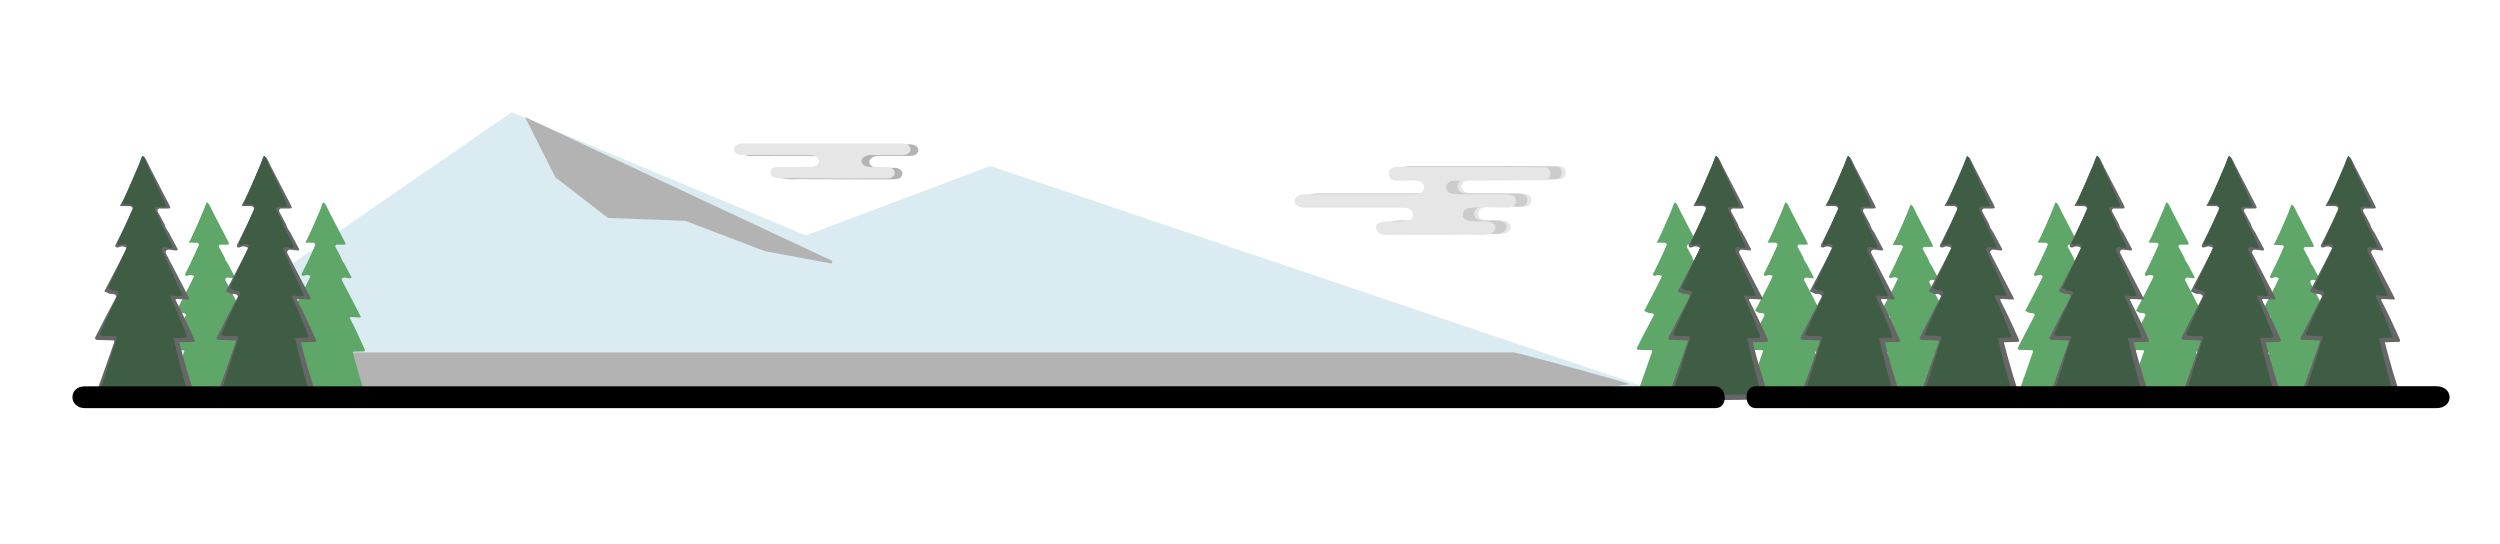 <?xml version="1.0" encoding="UTF-8" standalone="no"?>
<svg
   xmlns:dc="http://purl.org/dc/elements/1.1/"
   xmlns:cc="http://creativecommons.org/ns#"
   xmlns:rdf="http://www.w3.org/1999/02/22-rdf-syntax-ns#"
   xmlns:svg="http://www.w3.org/2000/svg"
   xmlns="http://www.w3.org/2000/svg"
   xmlns:sodipodi="http://sodipodi.sourceforge.net/DTD/sodipodi-0.dtd"
   xmlns:inkscape="http://www.inkscape.org/namespaces/inkscape"
   width="630mm"
   height="137mm"
   viewBox="0 0 630 137"
   version="1.1"
   id="svg8"
   inkscape:version="1.0.1 (3bc2e813f5, 2020-09-07)"
   sodipodi:docname="upload-bg.svg">
  <defs
     id="defs2">
    <clipPath
       clipPathUnits="userSpaceOnUse"
       id="clipPath2331">
      <path
         id="path2333"
         style="fill:#f5f5f5;fill-opacity:1;stroke:#ffffff;stroke-width:0;stroke-linejoin:round;stroke-miterlimit:4;stroke-dasharray:none"
         d="M 58.928,46.071 H 643.762 c 16.595,0 29.955,14.304 29.955,32.072 v 73.766 c 0,17.768 -13.36,32.072 -29.955,32.072 H 58.928 c -16.595,0 -29.956,-14.304 -29.956,-32.072 V 78.144 c 0,-17.768 13.36,-32.072 29.956,-32.072 z"
         sodipodi:nodetypes="sssssssss" />
    </clipPath>
    <filter
       inkscape:collect="always"
       style="color-interpolation-filters:sRGB"
       id="filter2355"
       x="-0.021"
       width="1.042"
       y="-0.04"
       height="1.079">
      <feGaussianBlur
         inkscape:collect="always"
         stdDeviation="9.206"
         id="feGaussianBlur2357" />
    </filter>
    <filter
       inkscape:collect="always"
       style="color-interpolation-filters:sRGB"
       id="filter6513"
       x="-0.095"
       width="1.191"
       y="-0.035"
       height="1.071">
      <feGaussianBlur
         inkscape:collect="always"
         stdDeviation="1.908"
         id="feGaussianBlur6515" />
    </filter>
    <filter
       inkscape:collect="always"
       style="color-interpolation-filters:sRGB"
       id="filter9848"
       x="-0.025"
       width="1.05"
       y="-0.117"
       height="1.235">
      <feGaussianBlur
         inkscape:collect="always"
         stdDeviation="5.51"
         id="feGaussianBlur9850" />
    </filter>
    <filter
       inkscape:collect="always"
       style="color-interpolation-filters:sRGB"
       id="filter2161"
       x="-0.04"
       width="1.081"
       y="-0.17"
       height="1.341">
      <feGaussianBlur
         inkscape:collect="always"
         stdDeviation="1.019"
         id="feGaussianBlur2163" />
    </filter>
    <filter
       inkscape:collect="always"
       style="color-interpolation-filters:sRGB"
       id="filter2167"
       x="-0.043"
       width="1.086"
       y="-0.135"
       height="1.271">
      <feGaussianBlur
         inkscape:collect="always"
         stdDeviation="1.571"
         id="feGaussianBlur2169" />
    </filter>
  </defs>
  <sodipodi:namedview
     id="base"
     pagecolor="#ffffff"
     bordercolor="#666666"
     borderopacity="1.0"
     inkscape:pageopacity="0.0"
     inkscape:pageshadow="2"
     inkscape:zoom="0.12374369"
     inkscape:cx="57.495812"
     inkscape:cy="469.24469"
     inkscape:document-units="mm"
     inkscape:current-layer="layer1"
     inkscape:document-rotation="0"
     showgrid="false"
     inkscape:snap-global="false"
     inkscape:window-width="1267"
     inkscape:window-height="720"
     inkscape:window-x="83"
     inkscape:window-y="0"
     inkscape:window-maximized="0"
     showguides="false"
     inkscape:guide-bbox="true">
    <sodipodi:guide
       position="34.21,432.165"
       orientation="0,-1"
       id="guide1430" />
    <sodipodi:guide
       position="43.832,412.921"
       orientation="0,-1"
       id="guide2447" />
    <sodipodi:guide
       position="47.531,199.327"
       orientation="0,-1"
       id="guide2552" />
    <sodipodi:guide
       position="586.808,288.908"
       orientation="0,-1"
       id="guide4577" />
    <sodipodi:guide
       position="542.774,730.006"
       orientation="0,-1"
       id="guide4579" />
  </sodipodi:namedview>
  <g
     inkscape:label="Layer 1"
     inkscape:groupmode="layer"
     id="layer1">
    <g
       id="g8618"
       transform="matrix(0.734,0,0,0.616,-420.785,-374.681)"
       inkscape:export-xdpi="96"
       inkscape:export-ydpi="96">
      <path
         style="fill:#808080;fill-opacity:1;stroke:none;stroke-width:0.24px;stroke-linecap:butt;stroke-linejoin:miter;stroke-opacity:1;filter:url(#filter9848)"
         d="M 615.668,771.783 752.47,659.236 853.556,709.632 916.844,681.215 1142.161,771.852 Z"
         id="path9846"
         sodipodi:nodetypes="cccccc" />
      <path
         style="fill:#dbebf2;fill-opacity:1;stroke:none;stroke-width:0.24px;stroke-linecap:butt;stroke-linejoin:miter;stroke-opacity:1"
         d="m 612.095,766.721 136.802,-112.547 101.085,50.396 63.288,-28.417 225.317,90.636 z"
         id="path8620"
         sodipodi:nodetypes="cccccc" />
      <path
         fill="#ffffff"
         d="m 874.787,672.038 c -2.629,0.004 -4.312,2.693 -1.94,4.36 1.283,0.903 5.967,0.495 7.682,0.515 2.732,0.028 3.599,3.532 1.113,4.475 q -0.594,0.23 -2.103,0.234 -15.831,0.063 -31.666,-0.095 c -2.213,-0.024 -9.242,0.998 -7.037,-3.556 q 0.487,-1.01 1.877,-1.022 5.841,-0.063 11.677,-0.067 c 3.611,-0.004 3.556,-4.68 0.174,-4.736 q -11.951,-0.202 -23.901,-0.099 c -3.643,0.032 -3.599,-4.748 -0.028,-4.752 q 27.568,-0.02 55.14,0.004 c 3.548,0.004 3.897,4.724 -0.055,4.728 q -5.465,0.004 -10.933,0.012 z"
         id="path2159"
         style="fill:#b3b3b3;fill-opacity:1;stroke-width:0.396;filter:url(#filter2161)" />
      <path
         fill="#ffffff"
         d="m 872.127,671.685 c -2.629,0.004 -4.312,2.693 -1.94,4.36 1.283,0.903 5.967,0.495 7.682,0.515 2.732,0.028 3.599,3.532 1.113,4.475 q -0.594,0.23 -2.103,0.234 -15.831,0.063 -31.666,-0.095 c -2.213,-0.024 -9.242,0.998 -7.037,-3.556 q 0.487,-1.01 1.877,-1.022 5.841,-0.063 11.677,-0.067 c 3.611,-0.004 3.556,-4.68 0.174,-4.736 q -11.951,-0.202 -23.901,-0.099 c -3.643,0.032 -3.599,-4.748 -0.028,-4.752 q 27.568,-0.02 55.14,0.004 c 3.548,0.004 3.897,4.724 -0.055,4.728 q -5.465,0.004 -10.933,0.012 z"
         id="path8570"
         style="fill:#e6e6e6;fill-opacity:1;stroke-width:0.396" />
      <path
         fill="#ffffff"
         d="m 1051.154,701.853 c -1.596,-6.853 12.67,-0.157 12.547,-5.996 -0.056,-2.732 -1.814,-2.962 -4.121,-2.973 q -16.651,-0.062 -33.301,-0.028 c -4.238,0.011 -4.395,-5.464 0.269,-5.464 q 18.453,0 36.912,0 1.881,0 2.732,-0.459 c 1.674,-0.907 1.904,-3.415 0.252,-4.552 -2.447,-1.685 -7.928,0.493 -10.117,-1.198 -1.293,-0.997 -1.293,-3.471 0.01,-4.473 q 0.644,-0.498 2.15,-0.504 38.267,-0.112 50.618,0.118 c 2.066,0.039 2.273,3.863 0.801,4.809 q -0.773,0.493 -2.805,0.509 -14.047,0.09 -28.083,0.185 c -1.517,0.011 -2.866,-0.095 -3.645,1.416 q -0.61,1.181 -0.123,2.34 c 0.773,1.831 2.727,1.747 4.916,1.769 q 7.329,0.073 14.663,0.039 c 2.267,-0.011 4.429,0.358 4.21,3.079 q -0.19,2.34 -2.811,2.357 c -2.771,0.022 -12.233,-0.666 -14.21,0.521 -1.556,0.941 -1.752,3.897 0.224,4.714 2.475,1.025 6.355,-0.403 8.572,1.002 2.167,1.372 1.002,4.44 -1.517,4.798 -2.2,0.319 -4.832,0.017 -6.433,0.034 q -12.58,0.14 -25.161,0.022 c -2.077,-0.022 -5.867,0.834 -6.545,-2.066 z"
         id="path8574"
         style="fill:#e6e6e6;stroke-width:0.56" />
      <path
         fill="#ffffff"
         d="m 1049.739,701.853 c -1.596,-6.853 12.67,-0.157 12.547,-5.996 -0.056,-2.732 -1.814,-2.962 -4.121,-2.973 q -16.651,-0.062 -33.301,-0.028 c -4.238,0.011 -4.395,-5.464 0.269,-5.464 q 18.453,0 36.912,0 1.881,0 2.732,-0.459 c 1.674,-0.907 1.904,-3.415 0.252,-4.552 -2.447,-1.685 -7.928,0.493 -10.117,-1.198 -1.293,-0.997 -1.293,-3.471 0.01,-4.473 q 0.644,-0.498 2.15,-0.504 38.267,-0.112 50.618,0.118 c 2.066,0.039 2.273,3.863 0.801,4.809 q -0.773,0.493 -2.805,0.509 -14.047,0.09 -28.083,0.185 c -1.517,0.011 -2.866,-0.095 -3.645,1.416 q -0.61,1.181 -0.123,2.34 c 0.773,1.831 2.727,1.747 4.916,1.769 q 7.329,0.073 14.663,0.039 c 2.267,-0.011 4.429,0.358 4.21,3.079 q -0.19,2.34 -2.811,2.357 c -2.771,0.022 -12.233,-0.666 -14.21,0.521 -1.556,0.941 -1.752,3.897 0.224,4.714 2.475,1.025 6.355,-0.403 8.572,1.002 2.167,1.372 1.002,4.44 -1.517,4.798 -2.2,0.319 -4.832,0.017 -6.433,0.034 q -12.58,0.14 -25.161,0.022 c -2.077,-0.022 -5.867,0.834 -6.545,-2.066 z"
         id="path12341"
         style="fill:#cccccc;stroke-width:0.56;filter:url(#filter2167)" />
      <path
         fill="#ffffff"
         d="m 1045.849,702.207 c -1.596,-6.853 12.67,-0.157 12.547,-5.996 -0.056,-2.732 -1.814,-2.962 -4.121,-2.973 q -16.651,-0.062 -33.301,-0.028 c -4.238,0.011 -4.395,-5.464 0.269,-5.464 q 18.453,0 36.912,0 1.881,0 2.732,-0.459 c 1.674,-0.907 1.904,-3.415 0.252,-4.552 -2.447,-1.685 -7.928,0.493 -10.117,-1.198 -1.293,-0.997 -1.293,-3.471 0.01,-4.473 q 0.644,-0.498 2.15,-0.504 38.267,-0.112 50.618,0.118 c 2.066,0.039 2.273,3.863 0.801,4.809 q -0.773,0.493 -2.805,0.509 -14.047,0.09 -28.083,0.185 c -1.517,0.011 -2.866,-0.095 -3.645,1.416 q -0.61,1.181 -0.123,2.34 c 0.773,1.831 2.727,1.747 4.916,1.769 q 7.329,0.073 14.663,0.039 c 2.267,-0.011 4.429,0.358 4.21,3.079 q -0.19,2.34 -2.811,2.357 c -2.771,0.022 -12.233,-0.666 -14.21,0.521 -1.556,0.941 -1.752,3.897 0.224,4.714 2.475,1.025 6.355,-0.403 8.572,1.002 2.167,1.372 1.002,4.44 -1.517,4.798 -2.2,0.319 -4.832,0.017 -6.433,0.034 q -12.58,0.14 -25.161,0.022 c -2.077,-0.022 -5.867,0.834 -6.545,-2.066 z"
         id="path2165"
         style="fill:#e6e6e6;stroke-width:0.56" />
    </g>
    <path
       id="rect2154"
       style="fill:#b3b3b3;stroke:none;stroke-width:1.068;stroke-linejoin:round;stroke-miterlimit:4;stroke-dasharray:none;stroke-opacity:1"
       d="M 69.293,88.798 H 381.474 c 0.697,0 29.754,7.91 29.066,8.018 l -27.808,4.386 c -0.687,0.108 -0.561,1.203 -1.258,1.203 H 69.293 c -0.697,0 -1.258,-0.536 -1.258,-1.203 V 90 c 0,-0.666 0.561,-1.203 1.258,-1.203 z"
       sodipodi:nodetypes="sssssssss"
       inkscape:export-xdpi="96"
       inkscape:export-ydpi="96" />
    <g
       id="g12339"
       transform="matrix(0.373,0,0,0.373,-131.024,6.666)"
       style="fill:#5ea769;fill-opacity:1"
       inkscape:export-xdpi="96"
       inkscape:export-ydpi="96">
      <path
         fill="#24453b"
         d="m 569.984,119.451 c 0.525,-0.053 1.981,3.928 2.771,5.624 l 9.011,19.674 c 1.068,2.583 1.057,2.026 -3.968,2.106 -0.965,-0.278 -1.806,0.712 -1.377,1.62 l 3.272,6.851 c 0.108,1.004 0.745,2.397 1.911,4.179 l 4.017,8.552 c 0.4,0.842 0.14,1.199 -0.777,1.069 l -3.142,-0.421 c -1.083,-0.132 -1.895,0.964 -1.441,1.944 l 10.949,23.809 c 0.156,0.364 -0.123,0.765 -0.518,0.745 l -5.102,-0.324 c -0.691,-0.043 -0.907,0.254 -0.648,0.891 3.096,6.762 5.768,13.206 8.642,20.602 0.281,0.518 0.189,0.956 -0.275,1.312 -2.064,0.114 -3.773,0.182 -6.738,0.243 1.88,8.615 5.392,22.386 7.908,30.059 -18.038,0.984 -31.226,0.479 -47.967,0.257 3.8,-11.862 7.695,-24.782 9.52,-30.527 0.117,-0.396 -0.171,-0.795 -0.583,-0.81 l -7.564,-0.259 c -0.671,-0.021 -1.104,-0.717 -0.826,-1.328 3.185,-7.126 6.441,-14.21 9.766,-21.25 0.259,-0.529 0.162,-0.983 -0.292,-1.36 -0.551,-0.464 -1.387,-0.621 -2.51,-0.47 l -2.672,-1.409 10.285,-22.254 c 0.259,-0.551 0.113,-0.961 -0.437,-1.231 -1.058,-0.518 -2.149,-0.475 -3.272,0.13 -0.818,0.457 -1.745,-0.393 -1.36,-1.247 l 8.066,-18.221 c 0.517,-1.147 -0.334,-2.446 -1.603,-2.446 h -1.846 c -3.328,-0.135 -2.677,0.312 -1.474,-2.138 l 8.161,-19.035 c 0.705,-1.645 1.648,-4.888 2.116,-4.935 z"
         id="path12333"
         style="fill:#5ea769;fill-opacity:1;stroke-width:1.62;filter:url(#filter6513)"
         sodipodi:nodetypes="sccccccccccccccccccccccccccccccccscccs"
         transform="matrix(1.151,0,0,1.018,-85.532,-2.077)" />
      <path
         fill="#24453b"
         d="m 569.835,118.959 c 0.525,-0.053 1.981,3.928 2.771,5.624 l 9.011,19.674 c 1.068,2.583 1.057,2.026 -3.968,2.106 -0.965,-0.278 -1.806,0.712 -1.377,1.62 l 3.272,6.851 c 0.108,1.004 0.745,2.397 1.911,4.179 l 4.017,8.552 c 0.4,0.842 0.14,1.199 -0.777,1.069 l -3.142,-0.421 c -1.083,-0.132 -1.895,0.964 -1.441,1.944 l 10.949,23.809 c 0.156,0.364 -0.123,0.765 -0.518,0.745 l -5.102,-0.324 c -0.691,-0.043 -0.907,0.254 -0.648,0.891 3.096,6.762 5.768,13.206 8.642,20.602 0.281,0.518 0.189,0.956 -0.275,1.312 -2.064,0.114 -3.773,0.182 -6.738,0.243 1.88,8.615 5.392,22.386 7.908,30.059 -18.038,0.984 -31.226,0.479 -47.967,0.257 3.8,-11.862 7.695,-24.782 9.52,-30.527 0.117,-0.396 -0.171,-0.795 -0.583,-0.81 l -7.564,-0.259 c -0.671,-0.021 -1.104,-0.717 -0.826,-1.328 3.185,-7.126 6.441,-14.21 9.766,-21.25 0.259,-0.529 0.162,-0.983 -0.292,-1.36 -0.551,-0.464 -1.387,-0.621 -2.51,-0.47 l -2.672,-1.409 10.285,-22.254 c 0.259,-0.551 0.113,-0.961 -0.437,-1.231 -1.058,-0.518 -2.149,-0.475 -3.272,0.13 -0.818,0.457 -1.745,-0.393 -1.36,-1.247 l 8.066,-18.221 c 0.517,-1.147 -0.334,-2.446 -1.603,-2.446 h -1.846 c -3.328,-0.135 -2.677,0.312 -1.474,-2.138 l 8.161,-19.035 c 0.705,-1.645 1.648,-4.888 2.116,-4.935 z"
         id="path12335"
         style="fill:#5ea769;fill-opacity:1;stroke-width:1.62"
         sodipodi:nodetypes="sccccccccccccccccccccccccccccccccscccs" />
      <path
         fill="#24453b"
         d="m 569.835,118.959 c 0.525,-0.053 1.981,3.928 2.771,5.624 l 9.011,19.674 c 1.068,2.583 1.057,2.026 -3.968,2.106 -0.965,-0.278 -1.806,0.712 -1.377,1.62 l 3.272,6.851 c 0.108,1.004 0.745,2.397 1.911,4.179 l 4.017,8.552 c 0.4,0.842 0.14,1.199 -0.777,1.069 l -3.142,-0.421 c -1.083,-0.132 -1.895,0.964 -1.441,1.944 l 10.949,23.809 c 0.156,0.364 -0.123,0.765 -0.518,0.745 l -5.102,-0.324 c -0.691,-0.043 -0.907,0.254 -0.648,0.891 3.096,6.762 5.768,13.206 8.642,20.602 0.281,0.518 0.189,0.956 -0.275,1.312 -2.064,0.114 -3.773,0.182 -6.738,0.243 1.88,8.615 5.392,22.386 7.908,30.059 -18.038,0.984 -31.226,0.479 -47.967,0.257 3.8,-11.862 7.695,-24.782 9.52,-30.527 0.117,-0.396 -0.171,-0.795 -0.583,-0.81 l -7.564,-0.259 c -0.671,-0.021 -1.104,-0.717 -0.826,-1.328 3.185,-7.126 6.441,-14.21 9.766,-21.25 0.259,-0.529 0.162,-0.983 -0.292,-1.36 -0.551,-0.464 -1.387,-0.621 -2.51,-0.47 l -2.672,-1.409 10.285,-22.254 c 0.259,-0.551 0.113,-0.961 -0.437,-1.231 -1.058,-0.518 -2.149,-0.475 -3.272,0.13 -0.818,0.457 -1.745,-0.393 -1.36,-1.247 l 8.066,-18.221 c 0.517,-1.147 -0.334,-2.446 -1.603,-2.446 h -1.846 c -3.328,-0.135 -2.677,0.312 -1.474,-2.138 l 8.161,-19.035 c 0.705,-1.645 1.648,-4.888 2.116,-4.935 z"
         id="path12337"
         style="fill:#5ea769;fill-opacity:1;stroke-width:1.62"
         sodipodi:nodetypes="sccccccccccccccccccccccccccccccccscccs" />
    </g>
    <g
       id="g12314"
       transform="matrix(0.373,0,0,0.373,-160.369,6.666)"
       style="fill:#5ea769;fill-opacity:1"
       inkscape:export-xdpi="96"
       inkscape:export-ydpi="96">
      <path
         fill="#24453b"
         d="m 569.984,119.451 c 0.525,-0.053 1.981,3.928 2.771,5.624 l 9.011,19.674 c 1.068,2.583 1.057,2.026 -3.968,2.106 -0.965,-0.278 -1.806,0.712 -1.377,1.62 l 3.272,6.851 c 0.108,1.004 0.745,2.397 1.911,4.179 l 4.017,8.552 c 0.4,0.842 0.14,1.199 -0.777,1.069 l -3.142,-0.421 c -1.083,-0.132 -1.895,0.964 -1.441,1.944 l 10.949,23.809 c 0.156,0.364 -0.123,0.765 -0.518,0.745 l -5.102,-0.324 c -0.691,-0.043 -0.907,0.254 -0.648,0.891 3.096,6.762 5.768,13.206 8.642,20.602 0.281,0.518 0.189,0.956 -0.275,1.312 -2.064,0.114 -3.773,0.182 -6.738,0.243 1.88,8.615 5.392,22.386 7.908,30.059 -18.038,0.984 -31.226,0.479 -47.967,0.257 3.8,-11.862 7.695,-24.782 9.52,-30.527 0.117,-0.396 -0.171,-0.795 -0.583,-0.81 l -7.564,-0.259 c -0.671,-0.021 -1.104,-0.717 -0.826,-1.328 3.185,-7.126 6.441,-14.21 9.766,-21.25 0.259,-0.529 0.162,-0.983 -0.292,-1.36 -0.551,-0.464 -1.387,-0.621 -2.51,-0.47 l -2.672,-1.409 10.285,-22.254 c 0.259,-0.551 0.113,-0.961 -0.437,-1.231 -1.058,-0.518 -2.149,-0.475 -3.272,0.13 -0.818,0.457 -1.745,-0.393 -1.36,-1.247 l 8.066,-18.221 c 0.517,-1.147 -0.334,-2.446 -1.603,-2.446 h -1.846 c -3.328,-0.135 -2.677,0.312 -1.474,-2.138 l 8.161,-19.035 c 0.705,-1.645 1.648,-4.888 2.116,-4.935 z"
         id="path12308"
         style="fill:#5ea769;fill-opacity:1;stroke-width:1.62;filter:url(#filter6513)"
         sodipodi:nodetypes="sccccccccccccccccccccccccccccccccscccs"
         transform="matrix(1.151,0,0,1.018,-85.532,-2.077)" />
      <path
         fill="#24453b"
         d="m 569.835,118.959 c 0.525,-0.053 1.981,3.928 2.771,5.624 l 9.011,19.674 c 1.068,2.583 1.057,2.026 -3.968,2.106 -0.965,-0.278 -1.806,0.712 -1.377,1.62 l 3.272,6.851 c 0.108,1.004 0.745,2.397 1.911,4.179 l 4.017,8.552 c 0.4,0.842 0.14,1.199 -0.777,1.069 l -3.142,-0.421 c -1.083,-0.132 -1.895,0.964 -1.441,1.944 l 10.949,23.809 c 0.156,0.364 -0.123,0.765 -0.518,0.745 l -5.102,-0.324 c -0.691,-0.043 -0.907,0.254 -0.648,0.891 3.096,6.762 5.768,13.206 8.642,20.602 0.281,0.518 0.189,0.956 -0.275,1.312 -2.064,0.114 -3.773,0.182 -6.738,0.243 1.88,8.615 5.392,22.386 7.908,30.059 -18.038,0.984 -31.226,0.479 -47.967,0.257 3.8,-11.862 7.695,-24.782 9.52,-30.527 0.117,-0.396 -0.171,-0.795 -0.583,-0.81 l -7.564,-0.259 c -0.671,-0.021 -1.104,-0.717 -0.826,-1.328 3.185,-7.126 6.441,-14.21 9.766,-21.25 0.259,-0.529 0.162,-0.983 -0.292,-1.36 -0.551,-0.464 -1.387,-0.621 -2.51,-0.47 l -2.672,-1.409 10.285,-22.254 c 0.259,-0.551 0.113,-0.961 -0.437,-1.231 -1.058,-0.518 -2.149,-0.475 -3.272,0.13 -0.818,0.457 -1.745,-0.393 -1.36,-1.247 l 8.066,-18.221 c 0.517,-1.147 -0.334,-2.446 -1.603,-2.446 h -1.846 c -3.328,-0.135 -2.677,0.312 -1.474,-2.138 l 8.161,-19.035 c 0.705,-1.645 1.648,-4.888 2.116,-4.935 z"
         id="path12310"
         style="fill:#5ea769;fill-opacity:1;stroke-width:1.62"
         sodipodi:nodetypes="sccccccccccccccccccccccccccccccccscccs" />
      <path
         fill="#24453b"
         d="m 569.835,118.959 c 0.525,-0.053 1.981,3.928 2.771,5.624 l 9.011,19.674 c 1.068,2.583 1.057,2.026 -3.968,2.106 -0.965,-0.278 -1.806,0.712 -1.377,1.62 l 3.272,6.851 c 0.108,1.004 0.745,2.397 1.911,4.179 l 4.017,8.552 c 0.4,0.842 0.14,1.199 -0.777,1.069 l -3.142,-0.421 c -1.083,-0.132 -1.895,0.964 -1.441,1.944 l 10.949,23.809 c 0.156,0.364 -0.123,0.765 -0.518,0.745 l -5.102,-0.324 c -0.691,-0.043 -0.907,0.254 -0.648,0.891 3.096,6.762 5.768,13.206 8.642,20.602 0.281,0.518 0.189,0.956 -0.275,1.312 -2.064,0.114 -3.773,0.182 -6.738,0.243 1.88,8.615 5.392,22.386 7.908,30.059 -18.038,0.984 -31.226,0.479 -47.967,0.257 3.8,-11.862 7.695,-24.782 9.52,-30.527 0.117,-0.396 -0.171,-0.795 -0.583,-0.81 l -7.564,-0.259 c -0.671,-0.021 -1.104,-0.717 -0.826,-1.328 3.185,-7.126 6.441,-14.21 9.766,-21.25 0.259,-0.529 0.162,-0.983 -0.292,-1.36 -0.551,-0.464 -1.387,-0.621 -2.51,-0.47 l -2.672,-1.409 10.285,-22.254 c 0.259,-0.551 0.113,-0.961 -0.437,-1.231 -1.058,-0.518 -2.149,-0.475 -3.272,0.13 -0.818,0.457 -1.745,-0.393 -1.36,-1.247 l 8.066,-18.221 c 0.517,-1.147 -0.334,-2.446 -1.603,-2.446 h -1.846 c -3.328,-0.135 -2.677,0.312 -1.474,-2.138 l 8.161,-19.035 c 0.705,-1.645 1.648,-4.888 2.116,-4.935 z"
         id="path12312"
         style="fill:#5ea769;fill-opacity:1;stroke-width:1.62"
         sodipodi:nodetypes="sccccccccccccccccccccccccccccccccscccs" />
    </g>
    <g
       id="g12306"
       transform="matrix(0.466,0,0,0.466,-229.574,-16.151)"
       inkscape:export-xdpi="96"
       inkscape:export-ydpi="96">
      <path
         fill="#24453b"
         d="m 569.984,119.451 c 0.525,-0.053 1.981,3.928 2.771,5.624 l 9.011,19.674 c 1.068,2.583 1.057,2.026 -3.968,2.106 -0.965,-0.278 -1.806,0.712 -1.377,1.62 l 3.272,6.851 c 0.108,1.004 0.745,2.397 1.911,4.179 l 4.017,8.552 c 0.4,0.842 0.14,1.199 -0.777,1.069 l -3.142,-0.421 c -1.083,-0.132 -1.895,0.964 -1.441,1.944 l 10.949,23.809 c 0.156,0.364 -0.123,0.765 -0.518,0.745 l -5.102,-0.324 c -0.691,-0.043 -0.907,0.254 -0.648,0.891 3.096,6.762 5.768,13.206 8.642,20.602 0.281,0.518 0.189,0.956 -0.275,1.312 -2.064,0.114 -3.773,0.182 -6.738,0.243 1.88,8.615 5.392,22.386 7.908,30.059 -18.038,0.984 -31.226,0.479 -47.967,0.257 3.8,-11.862 7.695,-24.782 9.52,-30.527 0.117,-0.396 -0.171,-0.795 -0.583,-0.81 l -7.564,-0.259 c -0.671,-0.021 -1.104,-0.717 -0.826,-1.328 3.185,-7.126 6.441,-14.21 9.766,-21.25 0.259,-0.529 0.162,-0.983 -0.292,-1.36 -0.551,-0.464 -1.387,-0.621 -2.51,-0.47 l -2.672,-1.409 10.285,-22.254 c 0.259,-0.551 0.113,-0.961 -0.437,-1.231 -1.058,-0.518 -2.149,-0.475 -3.272,0.13 -0.818,0.457 -1.745,-0.393 -1.36,-1.247 l 8.066,-18.221 c 0.517,-1.147 -0.334,-2.446 -1.603,-2.446 h -1.846 c -3.328,-0.135 -2.677,0.312 -1.474,-2.138 l 8.161,-19.035 c 0.705,-1.645 1.648,-4.888 2.116,-4.935 z"
         id="path12300"
         style="fill:#666666;fill-opacity:1;stroke-width:1.62;filter:url(#filter6513)"
         sodipodi:nodetypes="sccccccccccccccccccccccccccccccccscccs"
         transform="matrix(1.151,0,0,1.018,-85.532,-2.077)" />
      <path
         fill="#24453b"
         d="m 569.835,118.959 c 0.525,-0.053 1.981,3.928 2.771,5.624 l 9.011,19.674 c 1.068,2.583 1.057,2.026 -3.968,2.106 -0.965,-0.278 -1.806,0.712 -1.377,1.62 l 3.272,6.851 c 0.108,1.004 0.745,2.397 1.911,4.179 l 4.017,8.552 c 0.4,0.842 0.14,1.199 -0.777,1.069 l -3.142,-0.421 c -1.083,-0.132 -1.895,0.964 -1.441,1.944 l 10.949,23.809 c 0.156,0.364 -0.123,0.765 -0.518,0.745 l -5.102,-0.324 c -0.691,-0.043 -0.907,0.254 -0.648,0.891 3.096,6.762 5.768,13.206 8.642,20.602 0.281,0.518 0.189,0.956 -0.275,1.312 -2.064,0.114 -3.773,0.182 -6.738,0.243 1.88,8.615 5.392,22.386 7.908,30.059 -18.038,0.984 -31.226,0.479 -47.967,0.257 3.8,-11.862 7.695,-24.782 9.52,-30.527 0.117,-0.396 -0.171,-0.795 -0.583,-0.81 l -7.564,-0.259 c -0.671,-0.021 -1.104,-0.717 -0.826,-1.328 3.185,-7.126 6.441,-14.21 9.766,-21.25 0.259,-0.529 0.162,-0.983 -0.292,-1.36 -0.551,-0.464 -1.387,-0.621 -2.51,-0.47 l -2.672,-1.409 10.285,-22.254 c 0.259,-0.551 0.113,-0.961 -0.437,-1.231 -1.058,-0.518 -2.149,-0.475 -3.272,0.13 -0.818,0.457 -1.745,-0.393 -1.36,-1.247 l 8.066,-18.221 c 0.517,-1.147 -0.334,-2.446 -1.603,-2.446 h -1.846 c -3.328,-0.135 -2.677,0.312 -1.474,-2.138 l 8.161,-19.035 c 0.705,-1.645 1.648,-4.888 2.116,-4.935 z"
         id="path12302"
         style="fill:#3f5d45;fill-opacity:1;stroke-width:1.62"
         sodipodi:nodetypes="sccccccccccccccccccccccccccccccccscccs" />
      <path
         fill="#24453b"
         d="m 569.835,118.959 c 0.525,-0.053 1.981,3.928 2.771,5.624 l 9.011,19.674 c 1.068,2.583 1.057,2.026 -3.968,2.106 -0.965,-0.278 -1.806,0.712 -1.377,1.62 l 3.272,6.851 c 0.108,1.004 0.745,2.397 1.911,4.179 l 4.017,8.552 c 0.4,0.842 0.14,1.199 -0.777,1.069 l -3.142,-0.421 c -1.083,-0.132 -1.895,0.964 -1.441,1.944 l 10.949,23.809 c 0.156,0.364 -0.123,0.765 -0.518,0.745 l -5.102,-0.324 c -0.691,-0.043 -0.907,0.254 -0.648,0.891 3.096,6.762 5.768,13.206 8.642,20.602 0.281,0.518 0.189,0.956 -0.275,1.312 -2.064,0.114 -3.773,0.182 -6.738,0.243 1.88,8.615 5.392,22.386 7.908,30.059 -18.038,0.984 -31.226,0.479 -47.967,0.257 3.8,-11.862 7.695,-24.782 9.52,-30.527 0.117,-0.396 -0.171,-0.795 -0.583,-0.81 l -7.564,-0.259 c -0.671,-0.021 -1.104,-0.717 -0.826,-1.328 3.185,-7.126 6.441,-14.21 9.766,-21.25 0.259,-0.529 0.162,-0.983 -0.292,-1.36 -0.551,-0.464 -1.387,-0.621 -2.51,-0.47 l -2.672,-1.409 10.285,-22.254 c 0.259,-0.551 0.113,-0.961 -0.437,-1.231 -1.058,-0.518 -2.149,-0.475 -3.272,0.13 -0.818,0.457 -1.745,-0.393 -1.36,-1.247 l 8.066,-18.221 c 0.517,-1.147 -0.334,-2.446 -1.603,-2.446 h -1.846 c -3.328,-0.135 -2.677,0.312 -1.474,-2.138 l 8.161,-19.035 c 0.705,-1.645 1.648,-4.888 2.116,-4.935 z"
         id="path12304"
         style="fill:#3f5d45;fill-opacity:1;stroke-width:1.62"
         sodipodi:nodetypes="sccccccccccccccccccccccccccccccccscccs" />
    </g>
    <g
       id="g12322"
       transform="matrix(0.466,0,0,0.466,-198.954,-16.151)"
       inkscape:export-xdpi="96"
       inkscape:export-ydpi="96">
      <path
         fill="#24453b"
         d="m 569.984,119.451 c 0.525,-0.053 1.981,3.928 2.771,5.624 l 9.011,19.674 c 1.068,2.583 1.057,2.026 -3.968,2.106 -0.965,-0.278 -1.806,0.712 -1.377,1.62 l 3.272,6.851 c 0.108,1.004 0.745,2.397 1.911,4.179 l 4.017,8.552 c 0.4,0.842 0.14,1.199 -0.777,1.069 l -3.142,-0.421 c -1.083,-0.132 -1.895,0.964 -1.441,1.944 l 10.949,23.809 c 0.156,0.364 -0.123,0.765 -0.518,0.745 l -5.102,-0.324 c -0.691,-0.043 -0.907,0.254 -0.648,0.891 3.096,6.762 5.768,13.206 8.642,20.602 0.281,0.518 0.189,0.956 -0.275,1.312 -2.064,0.114 -3.773,0.182 -6.738,0.243 1.88,8.615 5.392,22.386 7.908,30.059 -18.038,0.984 -31.226,0.479 -47.967,0.257 3.8,-11.862 7.695,-24.782 9.52,-30.527 0.117,-0.396 -0.171,-0.795 -0.583,-0.81 l -7.564,-0.259 c -0.671,-0.021 -1.104,-0.717 -0.826,-1.328 3.185,-7.126 6.441,-14.21 9.766,-21.25 0.259,-0.529 0.162,-0.983 -0.292,-1.36 -0.551,-0.464 -1.387,-0.621 -2.51,-0.47 l -2.672,-1.409 10.285,-22.254 c 0.259,-0.551 0.113,-0.961 -0.437,-1.231 -1.058,-0.518 -2.149,-0.475 -3.272,0.13 -0.818,0.457 -1.745,-0.393 -1.36,-1.247 l 8.066,-18.221 c 0.517,-1.147 -0.334,-2.446 -1.603,-2.446 h -1.846 c -3.328,-0.135 -2.677,0.312 -1.474,-2.138 l 8.161,-19.035 c 0.705,-1.645 1.648,-4.888 2.116,-4.935 z"
         id="path12316"
         style="fill:#666666;fill-opacity:1;stroke-width:1.62;filter:url(#filter6513)"
         sodipodi:nodetypes="sccccccccccccccccccccccccccccccccscccs"
         transform="matrix(1.151,0,0,1.018,-85.532,-2.077)" />
      <path
         fill="#24453b"
         d="m 569.835,118.959 c 0.525,-0.053 1.981,3.928 2.771,5.624 l 9.011,19.674 c 1.068,2.583 1.057,2.026 -3.968,2.106 -0.965,-0.278 -1.806,0.712 -1.377,1.62 l 3.272,6.851 c 0.108,1.004 0.745,2.397 1.911,4.179 l 4.017,8.552 c 0.4,0.842 0.14,1.199 -0.777,1.069 l -3.142,-0.421 c -1.083,-0.132 -1.895,0.964 -1.441,1.944 l 10.949,23.809 c 0.156,0.364 -0.123,0.765 -0.518,0.745 l -5.102,-0.324 c -0.691,-0.043 -0.907,0.254 -0.648,0.891 3.096,6.762 5.768,13.206 8.642,20.602 0.281,0.518 0.189,0.956 -0.275,1.312 -2.064,0.114 -3.773,0.182 -6.738,0.243 1.88,8.615 5.392,22.386 7.908,30.059 -18.038,0.984 -31.226,0.479 -47.967,0.257 3.8,-11.862 7.695,-24.782 9.52,-30.527 0.117,-0.396 -0.171,-0.795 -0.583,-0.81 l -7.564,-0.259 c -0.671,-0.021 -1.104,-0.717 -0.826,-1.328 3.185,-7.126 6.441,-14.21 9.766,-21.25 0.259,-0.529 0.162,-0.983 -0.292,-1.36 -0.551,-0.464 -1.387,-0.621 -2.51,-0.47 l -2.672,-1.409 10.285,-22.254 c 0.259,-0.551 0.113,-0.961 -0.437,-1.231 -1.058,-0.518 -2.149,-0.475 -3.272,0.13 -0.818,0.457 -1.745,-0.393 -1.36,-1.247 l 8.066,-18.221 c 0.517,-1.147 -0.334,-2.446 -1.603,-2.446 h -1.846 c -3.328,-0.135 -2.677,0.312 -1.474,-2.138 l 8.161,-19.035 c 0.705,-1.645 1.648,-4.888 2.116,-4.935 z"
         id="path12318"
         style="fill:#3f5d45;fill-opacity:1;stroke-width:1.62"
         sodipodi:nodetypes="sccccccccccccccccccccccccccccccccscccs" />
      <path
         fill="#24453b"
         d="m 569.835,118.959 c 0.525,-0.053 1.981,3.928 2.771,5.624 l 9.011,19.674 c 1.068,2.583 1.057,2.026 -3.968,2.106 -0.965,-0.278 -1.806,0.712 -1.377,1.62 l 3.272,6.851 c 0.108,1.004 0.745,2.397 1.911,4.179 l 4.017,8.552 c 0.4,0.842 0.14,1.199 -0.777,1.069 l -3.142,-0.421 c -1.083,-0.132 -1.895,0.964 -1.441,1.944 l 10.949,23.809 c 0.156,0.364 -0.123,0.765 -0.518,0.745 l -5.102,-0.324 c -0.691,-0.043 -0.907,0.254 -0.648,0.891 3.096,6.762 5.768,13.206 8.642,20.602 0.281,0.518 0.189,0.956 -0.275,1.312 -2.064,0.114 -3.773,0.182 -6.738,0.243 1.88,8.615 5.392,22.386 7.908,30.059 -18.038,0.984 -31.226,0.479 -47.967,0.257 3.8,-11.862 7.695,-24.782 9.52,-30.527 0.117,-0.396 -0.171,-0.795 -0.583,-0.81 l -7.564,-0.259 c -0.671,-0.021 -1.104,-0.717 -0.826,-1.328 3.185,-7.126 6.441,-14.21 9.766,-21.25 0.259,-0.529 0.162,-0.983 -0.292,-1.36 -0.551,-0.464 -1.387,-0.621 -2.51,-0.47 l -2.672,-1.409 10.285,-22.254 c 0.259,-0.551 0.113,-0.961 -0.437,-1.231 -1.058,-0.518 -2.149,-0.475 -3.272,0.13 -0.818,0.457 -1.745,-0.393 -1.36,-1.247 l 8.066,-18.221 c 0.517,-1.147 -0.334,-2.446 -1.603,-2.446 h -1.846 c -3.328,-0.135 -2.677,0.312 -1.474,-2.138 l 8.161,-19.035 c 0.705,-1.645 1.648,-4.888 2.116,-4.935 z"
         id="path12320"
         style="fill:#3f5d45;fill-opacity:1;stroke-width:1.62"
         sodipodi:nodetypes="sccccccccccccccccccccccccccccccccscccs" />
    </g>
    <g
       id="g12260"
       transform="matrix(0.373,0,0,0.373,209.532,6.666)"
       style="fill:#5ea769;fill-opacity:1"
       inkscape:export-xdpi="96"
       inkscape:export-ydpi="96">
      <path
         fill="#24453b"
         d="m 569.984,119.451 c 0.525,-0.053 1.981,3.928 2.771,5.624 l 9.011,19.674 c 1.068,2.583 1.057,2.026 -3.968,2.106 -0.965,-0.278 -1.806,0.712 -1.377,1.62 l 3.272,6.851 c 0.108,1.004 0.745,2.397 1.911,4.179 l 4.017,8.552 c 0.4,0.842 0.14,1.199 -0.777,1.069 l -3.142,-0.421 c -1.083,-0.132 -1.895,0.964 -1.441,1.944 l 10.949,23.809 c 0.156,0.364 -0.123,0.765 -0.518,0.745 l -5.102,-0.324 c -0.691,-0.043 -0.907,0.254 -0.648,0.891 3.096,6.762 5.768,13.206 8.642,20.602 0.281,0.518 0.189,0.956 -0.275,1.312 -2.064,0.114 -3.773,0.182 -6.738,0.243 1.88,8.615 5.392,22.386 7.908,30.059 -18.038,0.984 -31.226,0.479 -47.967,0.257 3.8,-11.862 7.695,-24.782 9.52,-30.527 0.117,-0.396 -0.171,-0.795 -0.583,-0.81 l -7.564,-0.259 c -0.671,-0.021 -1.104,-0.717 -0.826,-1.328 3.185,-7.126 6.441,-14.21 9.766,-21.25 0.259,-0.529 0.162,-0.983 -0.292,-1.36 -0.551,-0.464 -1.387,-0.621 -2.51,-0.47 l -2.672,-1.409 10.285,-22.254 c 0.259,-0.551 0.113,-0.961 -0.437,-1.231 -1.058,-0.518 -2.149,-0.475 -3.272,0.13 -0.818,0.457 -1.745,-0.393 -1.36,-1.247 l 8.066,-18.221 c 0.517,-1.147 -0.334,-2.446 -1.603,-2.446 h -1.846 c -3.328,-0.135 -2.677,0.312 -1.474,-2.138 l 8.161,-19.035 c 0.705,-1.645 1.648,-4.888 2.116,-4.935 z"
         id="path12254"
         style="fill:#5ea769;fill-opacity:1;stroke-width:1.62;filter:url(#filter6513)"
         sodipodi:nodetypes="sccccccccccccccccccccccccccccccccscccs"
         transform="matrix(1.151,0,0,1.018,-85.532,-2.077)" />
      <path
         fill="#24453b"
         d="m 569.835,118.959 c 0.525,-0.053 1.981,3.928 2.771,5.624 l 9.011,19.674 c 1.068,2.583 1.057,2.026 -3.968,2.106 -0.965,-0.278 -1.806,0.712 -1.377,1.62 l 3.272,6.851 c 0.108,1.004 0.745,2.397 1.911,4.179 l 4.017,8.552 c 0.4,0.842 0.14,1.199 -0.777,1.069 l -3.142,-0.421 c -1.083,-0.132 -1.895,0.964 -1.441,1.944 l 10.949,23.809 c 0.156,0.364 -0.123,0.765 -0.518,0.745 l -5.102,-0.324 c -0.691,-0.043 -0.907,0.254 -0.648,0.891 3.096,6.762 5.768,13.206 8.642,20.602 0.281,0.518 0.189,0.956 -0.275,1.312 -2.064,0.114 -3.773,0.182 -6.738,0.243 1.88,8.615 5.392,22.386 7.908,30.059 -18.038,0.984 -31.226,0.479 -47.967,0.257 3.8,-11.862 7.695,-24.782 9.52,-30.527 0.117,-0.396 -0.171,-0.795 -0.583,-0.81 l -7.564,-0.259 c -0.671,-0.021 -1.104,-0.717 -0.826,-1.328 3.185,-7.126 6.441,-14.21 9.766,-21.25 0.259,-0.529 0.162,-0.983 -0.292,-1.36 -0.551,-0.464 -1.387,-0.621 -2.51,-0.47 l -2.672,-1.409 10.285,-22.254 c 0.259,-0.551 0.113,-0.961 -0.437,-1.231 -1.058,-0.518 -2.149,-0.475 -3.272,0.13 -0.818,0.457 -1.745,-0.393 -1.36,-1.247 l 8.066,-18.221 c 0.517,-1.147 -0.334,-2.446 -1.603,-2.446 h -1.846 c -3.328,-0.135 -2.677,0.312 -1.474,-2.138 l 8.161,-19.035 c 0.705,-1.645 1.648,-4.888 2.116,-4.935 z"
         id="path12256"
         style="fill:#5ea769;fill-opacity:1;stroke-width:1.62"
         sodipodi:nodetypes="sccccccccccccccccccccccccccccccccscccs" />
      <path
         fill="#24453b"
         d="m 569.835,118.959 c 0.525,-0.053 1.981,3.928 2.771,5.624 l 9.011,19.674 c 1.068,2.583 1.057,2.026 -3.968,2.106 -0.965,-0.278 -1.806,0.712 -1.377,1.62 l 3.272,6.851 c 0.108,1.004 0.745,2.397 1.911,4.179 l 4.017,8.552 c 0.4,0.842 0.14,1.199 -0.777,1.069 l -3.142,-0.421 c -1.083,-0.132 -1.895,0.964 -1.441,1.944 l 10.949,23.809 c 0.156,0.364 -0.123,0.765 -0.518,0.745 l -5.102,-0.324 c -0.691,-0.043 -0.907,0.254 -0.648,0.891 3.096,6.762 5.768,13.206 8.642,20.602 0.281,0.518 0.189,0.956 -0.275,1.312 -2.064,0.114 -3.773,0.182 -6.738,0.243 1.88,8.615 5.392,22.386 7.908,30.059 -18.038,0.984 -31.226,0.479 -47.967,0.257 3.8,-11.862 7.695,-24.782 9.52,-30.527 0.117,-0.396 -0.171,-0.795 -0.583,-0.81 l -7.564,-0.259 c -0.671,-0.021 -1.104,-0.717 -0.826,-1.328 3.185,-7.126 6.441,-14.21 9.766,-21.25 0.259,-0.529 0.162,-0.983 -0.292,-1.36 -0.551,-0.464 -1.387,-0.621 -2.51,-0.47 l -2.672,-1.409 10.285,-22.254 c 0.259,-0.551 0.113,-0.961 -0.437,-1.231 -1.058,-0.518 -2.149,-0.475 -3.272,0.13 -0.818,0.457 -1.745,-0.393 -1.36,-1.247 l 8.066,-18.221 c 0.517,-1.147 -0.334,-2.446 -1.603,-2.446 h -1.846 c -3.328,-0.135 -2.677,0.312 -1.474,-2.138 l 8.161,-19.035 c 0.705,-1.645 1.648,-4.888 2.116,-4.935 z"
         id="path12258"
         style="fill:#5ea769;fill-opacity:1;stroke-width:1.62"
         sodipodi:nodetypes="sccccccccccccccccccccccccccccccccscccs" />
    </g>
    <g
       id="g12268"
       transform="matrix(0.373,0,0,0.373,269.015,7.24)"
       style="fill:#5ea769;fill-opacity:1"
       inkscape:export-xdpi="96"
       inkscape:export-ydpi="96">
      <path
         fill="#24453b"
         d="m 569.984,119.451 c 0.525,-0.053 1.981,3.928 2.771,5.624 l 9.011,19.674 c 1.068,2.583 1.057,2.026 -3.968,2.106 -0.965,-0.278 -1.806,0.712 -1.377,1.62 l 3.272,6.851 c 0.108,1.004 0.745,2.397 1.911,4.179 l 4.017,8.552 c 0.4,0.842 0.14,1.199 -0.777,1.069 l -3.142,-0.421 c -1.083,-0.132 -1.895,0.964 -1.441,1.944 l 10.949,23.809 c 0.156,0.364 -0.123,0.765 -0.518,0.745 l -5.102,-0.324 c -0.691,-0.043 -0.907,0.254 -0.648,0.891 3.096,6.762 5.768,13.206 8.642,20.602 0.281,0.518 0.189,0.956 -0.275,1.312 -2.064,0.114 -3.773,0.182 -6.738,0.243 1.88,8.615 5.392,22.386 7.908,30.059 -18.038,0.984 -31.226,0.479 -47.967,0.257 3.8,-11.862 7.695,-24.782 9.52,-30.527 0.117,-0.396 -0.171,-0.795 -0.583,-0.81 l -7.564,-0.259 c -0.671,-0.021 -1.104,-0.717 -0.826,-1.328 3.185,-7.126 6.441,-14.21 9.766,-21.25 0.259,-0.529 0.162,-0.983 -0.292,-1.36 -0.551,-0.464 -1.387,-0.621 -2.51,-0.47 l -2.672,-1.409 10.285,-22.254 c 0.259,-0.551 0.113,-0.961 -0.437,-1.231 -1.058,-0.518 -2.149,-0.475 -3.272,0.13 -0.818,0.457 -1.745,-0.393 -1.36,-1.247 l 8.066,-18.221 c 0.517,-1.147 -0.334,-2.446 -1.603,-2.446 h -1.846 c -3.328,-0.135 -2.677,0.312 -1.474,-2.138 l 8.161,-19.035 c 0.705,-1.645 1.648,-4.888 2.116,-4.935 z"
         id="path12262"
         style="fill:#5ea769;fill-opacity:1;stroke-width:1.62;filter:url(#filter6513)"
         sodipodi:nodetypes="sccccccccccccccccccccccccccccccccscccs"
         transform="matrix(1.151,0,0,1.018,-85.532,-2.077)" />
      <path
         fill="#24453b"
         d="m 569.835,118.959 c 0.525,-0.053 1.981,3.928 2.771,5.624 l 9.011,19.674 c 1.068,2.583 1.057,2.026 -3.968,2.106 -0.965,-0.278 -1.806,0.712 -1.377,1.62 l 3.272,6.851 c 0.108,1.004 0.745,2.397 1.911,4.179 l 4.017,8.552 c 0.4,0.842 0.14,1.199 -0.777,1.069 l -3.142,-0.421 c -1.083,-0.132 -1.895,0.964 -1.441,1.944 l 10.949,23.809 c 0.156,0.364 -0.123,0.765 -0.518,0.745 l -5.102,-0.324 c -0.691,-0.043 -0.907,0.254 -0.648,0.891 3.096,6.762 5.768,13.206 8.642,20.602 0.281,0.518 0.189,0.956 -0.275,1.312 -2.064,0.114 -3.773,0.182 -6.738,0.243 1.88,8.615 5.392,22.386 7.908,30.059 -18.038,0.984 -31.226,0.479 -47.967,0.257 3.8,-11.862 7.695,-24.782 9.52,-30.527 0.117,-0.396 -0.171,-0.795 -0.583,-0.81 l -7.564,-0.259 c -0.671,-0.021 -1.104,-0.717 -0.826,-1.328 3.185,-7.126 6.441,-14.21 9.766,-21.25 0.259,-0.529 0.162,-0.983 -0.292,-1.36 -0.551,-0.464 -1.387,-0.621 -2.51,-0.47 l -2.672,-1.409 10.285,-22.254 c 0.259,-0.551 0.113,-0.961 -0.437,-1.231 -1.058,-0.518 -2.149,-0.475 -3.272,0.13 -0.818,0.457 -1.745,-0.393 -1.36,-1.247 l 8.066,-18.221 c 0.517,-1.147 -0.334,-2.446 -1.603,-2.446 h -1.846 c -3.328,-0.135 -2.677,0.312 -1.474,-2.138 l 8.161,-19.035 c 0.705,-1.645 1.648,-4.888 2.116,-4.935 z"
         id="path12264"
         style="fill:#5ea769;fill-opacity:1;stroke-width:1.62"
         sodipodi:nodetypes="sccccccccccccccccccccccccccccccccscccs" />
      <path
         fill="#24453b"
         d="m 569.835,118.959 c 0.525,-0.053 1.981,3.928 2.771,5.624 l 9.011,19.674 c 1.068,2.583 1.057,2.026 -3.968,2.106 -0.965,-0.278 -1.806,0.712 -1.377,1.62 l 3.272,6.851 c 0.108,1.004 0.745,2.397 1.911,4.179 l 4.017,8.552 c 0.4,0.842 0.14,1.199 -0.777,1.069 l -3.142,-0.421 c -1.083,-0.132 -1.895,0.964 -1.441,1.944 l 10.949,23.809 c 0.156,0.364 -0.123,0.765 -0.518,0.745 l -5.102,-0.324 c -0.691,-0.043 -0.907,0.254 -0.648,0.891 3.096,6.762 5.768,13.206 8.642,20.602 0.281,0.518 0.189,0.956 -0.275,1.312 -2.064,0.114 -3.773,0.182 -6.738,0.243 1.88,8.615 5.392,22.386 7.908,30.059 -18.038,0.984 -31.226,0.479 -47.967,0.257 3.8,-11.862 7.695,-24.782 9.52,-30.527 0.117,-0.396 -0.171,-0.795 -0.583,-0.81 l -7.564,-0.259 c -0.671,-0.021 -1.104,-0.717 -0.826,-1.328 3.185,-7.126 6.441,-14.21 9.766,-21.25 0.259,-0.529 0.162,-0.983 -0.292,-1.36 -0.551,-0.464 -1.387,-0.621 -2.51,-0.47 l -2.672,-1.409 10.285,-22.254 c 0.259,-0.551 0.113,-0.961 -0.437,-1.231 -1.058,-0.518 -2.149,-0.475 -3.272,0.13 -0.818,0.457 -1.745,-0.393 -1.36,-1.247 l 8.066,-18.221 c 0.517,-1.147 -0.334,-2.446 -1.603,-2.446 h -1.846 c -3.328,-0.135 -2.677,0.312 -1.474,-2.138 l 8.161,-19.035 c 0.705,-1.645 1.648,-4.888 2.116,-4.935 z"
         id="path12266"
         style="fill:#5ea769;fill-opacity:1;stroke-width:1.62"
         sodipodi:nodetypes="sccccccccccccccccccccccccccccccccscccs" />
    </g>
    <g
       id="g12276"
       transform="matrix(0.373,0,0,0.373,237.458,6.666)"
       style="fill:#5ea769;fill-opacity:1"
       inkscape:export-xdpi="96"
       inkscape:export-ydpi="96">
      <path
         fill="#24453b"
         d="m 569.984,119.451 c 0.525,-0.053 1.981,3.928 2.771,5.624 l 9.011,19.674 c 1.068,2.583 1.057,2.026 -3.968,2.106 -0.965,-0.278 -1.806,0.712 -1.377,1.62 l 3.272,6.851 c 0.108,1.004 0.745,2.397 1.911,4.179 l 4.017,8.552 c 0.4,0.842 0.14,1.199 -0.777,1.069 l -3.142,-0.421 c -1.083,-0.132 -1.895,0.964 -1.441,1.944 l 10.949,23.809 c 0.156,0.364 -0.123,0.765 -0.518,0.745 l -5.102,-0.324 c -0.691,-0.043 -0.907,0.254 -0.648,0.891 3.096,6.762 5.768,13.206 8.642,20.602 0.281,0.518 0.189,0.956 -0.275,1.312 -2.064,0.114 -3.773,0.182 -6.738,0.243 1.88,8.615 5.392,22.386 7.908,30.059 -18.038,0.984 -31.226,0.479 -47.967,0.257 3.8,-11.862 7.695,-24.782 9.52,-30.527 0.117,-0.396 -0.171,-0.795 -0.583,-0.81 l -7.564,-0.259 c -0.671,-0.021 -1.104,-0.717 -0.826,-1.328 3.185,-7.126 6.441,-14.21 9.766,-21.25 0.259,-0.529 0.162,-0.983 -0.292,-1.36 -0.551,-0.464 -1.387,-0.621 -2.51,-0.47 l -2.672,-1.409 10.285,-22.254 c 0.259,-0.551 0.113,-0.961 -0.437,-1.231 -1.058,-0.518 -2.149,-0.475 -3.272,0.13 -0.818,0.457 -1.745,-0.393 -1.36,-1.247 l 8.066,-18.221 c 0.517,-1.147 -0.334,-2.446 -1.603,-2.446 h -1.846 c -3.328,-0.135 -2.677,0.312 -1.474,-2.138 l 8.161,-19.035 c 0.705,-1.645 1.648,-4.888 2.116,-4.935 z"
         id="path12270"
         style="fill:#5ea769;fill-opacity:1;stroke-width:1.62;filter:url(#filter6513)"
         sodipodi:nodetypes="sccccccccccccccccccccccccccccccccscccs"
         transform="matrix(1.151,0,0,1.018,-85.532,-2.077)" />
      <path
         fill="#24453b"
         d="m 569.835,118.959 c 0.525,-0.053 1.981,3.928 2.771,5.624 l 9.011,19.674 c 1.068,2.583 1.057,2.026 -3.968,2.106 -0.965,-0.278 -1.806,0.712 -1.377,1.62 l 3.272,6.851 c 0.108,1.004 0.745,2.397 1.911,4.179 l 4.017,8.552 c 0.4,0.842 0.14,1.199 -0.777,1.069 l -3.142,-0.421 c -1.083,-0.132 -1.895,0.964 -1.441,1.944 l 10.949,23.809 c 0.156,0.364 -0.123,0.765 -0.518,0.745 l -5.102,-0.324 c -0.691,-0.043 -0.907,0.254 -0.648,0.891 3.096,6.762 5.768,13.206 8.642,20.602 0.281,0.518 0.189,0.956 -0.275,1.312 -2.064,0.114 -3.773,0.182 -6.738,0.243 1.88,8.615 5.392,22.386 7.908,30.059 -18.038,0.984 -31.226,0.479 -47.967,0.257 3.8,-11.862 7.695,-24.782 9.52,-30.527 0.117,-0.396 -0.171,-0.795 -0.583,-0.81 l -7.564,-0.259 c -0.671,-0.021 -1.104,-0.717 -0.826,-1.328 3.185,-7.126 6.441,-14.21 9.766,-21.25 0.259,-0.529 0.162,-0.983 -0.292,-1.36 -0.551,-0.464 -1.387,-0.621 -2.51,-0.47 l -2.672,-1.409 10.285,-22.254 c 0.259,-0.551 0.113,-0.961 -0.437,-1.231 -1.058,-0.518 -2.149,-0.475 -3.272,0.13 -0.818,0.457 -1.745,-0.393 -1.36,-1.247 l 8.066,-18.221 c 0.517,-1.147 -0.334,-2.446 -1.603,-2.446 h -1.846 c -3.328,-0.135 -2.677,0.312 -1.474,-2.138 l 8.161,-19.035 c 0.705,-1.645 1.648,-4.888 2.116,-4.935 z"
         id="path12272"
         style="fill:#5ea769;fill-opacity:1;stroke-width:1.62"
         sodipodi:nodetypes="sccccccccccccccccccccccccccccccccscccs" />
      <path
         fill="#24453b"
         d="m 569.835,118.959 c 0.525,-0.053 1.981,3.928 2.771,5.624 l 9.011,19.674 c 1.068,2.583 1.057,2.026 -3.968,2.106 -0.965,-0.278 -1.806,0.712 -1.377,1.62 l 3.272,6.851 c 0.108,1.004 0.745,2.397 1.911,4.179 l 4.017,8.552 c 0.4,0.842 0.14,1.199 -0.777,1.069 l -3.142,-0.421 c -1.083,-0.132 -1.895,0.964 -1.441,1.944 l 10.949,23.809 c 0.156,0.364 -0.123,0.765 -0.518,0.745 l -5.102,-0.324 c -0.691,-0.043 -0.907,0.254 -0.648,0.891 3.096,6.762 5.768,13.206 8.642,20.602 0.281,0.518 0.189,0.956 -0.275,1.312 -2.064,0.114 -3.773,0.182 -6.738,0.243 1.88,8.615 5.392,22.386 7.908,30.059 -18.038,0.984 -31.226,0.479 -47.967,0.257 3.8,-11.862 7.695,-24.782 9.52,-30.527 0.117,-0.396 -0.171,-0.795 -0.583,-0.81 l -7.564,-0.259 c -0.671,-0.021 -1.104,-0.717 -0.826,-1.328 3.185,-7.126 6.441,-14.21 9.766,-21.25 0.259,-0.529 0.162,-0.983 -0.292,-1.36 -0.551,-0.464 -1.387,-0.621 -2.51,-0.47 l -2.672,-1.409 10.285,-22.254 c 0.259,-0.551 0.113,-0.961 -0.437,-1.231 -1.058,-0.518 -2.149,-0.475 -3.272,0.13 -0.818,0.457 -1.745,-0.393 -1.36,-1.247 l 8.066,-18.221 c 0.517,-1.147 -0.334,-2.446 -1.603,-2.446 h -1.846 c -3.328,-0.135 -2.677,0.312 -1.474,-2.138 l 8.161,-19.035 c 0.705,-1.645 1.648,-4.888 2.116,-4.935 z"
         id="path12274"
         style="fill:#5ea769;fill-opacity:1;stroke-width:1.62"
         sodipodi:nodetypes="sccccccccccccccccccccccccccccccccscccs" />
    </g>
    <g
       id="g12282"
       transform="matrix(0.466,0,0,0.466,230.218,-16.151)"
       inkscape:export-xdpi="96"
       inkscape:export-ydpi="96">
      <path
         fill="#24453b"
         d="m 569.984,119.451 c 0.525,-0.053 1.981,3.928 2.771,5.624 l 9.011,19.674 c 1.068,2.583 1.057,2.026 -3.968,2.106 -0.965,-0.278 -1.806,0.712 -1.377,1.62 l 3.272,6.851 c 0.108,1.004 0.745,2.397 1.911,4.179 l 4.017,8.552 c 0.4,0.842 0.14,1.199 -0.777,1.069 l -3.142,-0.421 c -1.083,-0.132 -1.895,0.964 -1.441,1.944 l 10.949,23.809 c 0.156,0.364 -0.123,0.765 -0.518,0.745 l -5.102,-0.324 c -0.691,-0.043 -0.907,0.254 -0.648,0.891 3.096,6.762 5.768,13.206 8.642,20.602 0.281,0.518 0.189,0.956 -0.275,1.312 -2.064,0.114 -3.773,0.182 -6.738,0.243 1.88,8.615 5.392,22.386 7.908,30.059 -18.038,0.984 -31.226,0.479 -47.967,0.257 3.8,-11.862 7.695,-24.782 9.52,-30.527 0.117,-0.396 -0.171,-0.795 -0.583,-0.81 l -7.564,-0.259 c -0.671,-0.021 -1.104,-0.717 -0.826,-1.328 3.185,-7.126 6.441,-14.21 9.766,-21.25 0.259,-0.529 0.162,-0.983 -0.292,-1.36 -0.551,-0.464 -1.387,-0.621 -2.51,-0.47 l -2.672,-1.409 10.285,-22.254 c 0.259,-0.551 0.113,-0.961 -0.437,-1.231 -1.058,-0.518 -2.149,-0.475 -3.272,0.13 -0.818,0.457 -1.745,-0.393 -1.36,-1.247 l 8.066,-18.221 c 0.517,-1.147 -0.334,-2.446 -1.603,-2.446 h -1.846 c -3.328,-0.135 -2.677,0.312 -1.474,-2.138 l 8.161,-19.035 c 0.705,-1.645 1.648,-4.888 2.116,-4.935 z"
         id="path12278"
         style="fill:#666666;fill-opacity:1;stroke-width:1.62;filter:url(#filter6513)"
         sodipodi:nodetypes="sccccccccccccccccccccccccccccccccscccs"
         transform="matrix(1.151,0,0,1.018,-85.532,-2.077)" />
      <path
         fill="#24453b"
         d="m 569.835,118.959 c 0.525,-0.053 1.981,3.928 2.771,5.624 l 9.011,19.674 c 1.068,2.583 1.057,2.026 -3.968,2.106 -0.965,-0.278 -1.806,0.712 -1.377,1.62 l 3.272,6.851 c 0.108,1.004 0.745,2.397 1.911,4.179 l 4.017,8.552 c 0.4,0.842 0.14,1.199 -0.777,1.069 l -3.142,-0.421 c -1.083,-0.132 -1.895,0.964 -1.441,1.944 l 10.949,23.809 c 0.156,0.364 -0.123,0.765 -0.518,0.745 l -5.102,-0.324 c -0.691,-0.043 -0.907,0.254 -0.648,0.891 3.096,6.762 5.768,13.206 8.642,20.602 0.281,0.518 0.189,0.956 -0.275,1.312 -2.064,0.114 -3.773,0.182 -6.738,0.243 1.88,8.615 5.392,22.386 7.908,30.059 -18.038,0.984 -31.226,0.479 -47.967,0.257 3.8,-11.862 7.695,-24.782 9.52,-30.527 0.117,-0.396 -0.171,-0.795 -0.583,-0.81 l -7.564,-0.259 c -0.671,-0.021 -1.104,-0.717 -0.826,-1.328 3.185,-7.126 6.441,-14.21 9.766,-21.25 0.259,-0.529 0.162,-0.983 -0.292,-1.36 -0.551,-0.464 -1.387,-0.621 -2.51,-0.47 l -2.672,-1.409 10.285,-22.254 c 0.259,-0.551 0.113,-0.961 -0.437,-1.231 -1.058,-0.518 -2.149,-0.475 -3.272,0.13 -0.818,0.457 -1.745,-0.393 -1.36,-1.247 l 8.066,-18.221 c 0.517,-1.147 -0.334,-2.446 -1.603,-2.446 h -1.846 c -3.328,-0.135 -2.677,0.312 -1.474,-2.138 l 8.161,-19.035 c 0.705,-1.645 1.648,-4.888 2.116,-4.935 z"
         id="path12280"
         style="fill:#3f5d45;fill-opacity:1;stroke-width:1.62"
         sodipodi:nodetypes="sccccccccccccccccccccccccccccccccscccs" />
    </g>
    <g
       id="g12290"
       transform="matrix(0.466,0,0,0.466,200.196,-16.151)"
       inkscape:export-xdpi="96"
       inkscape:export-ydpi="96">
      <path
         fill="#24453b"
         d="m 569.984,119.451 c 0.525,-0.053 1.981,3.928 2.771,5.624 l 9.011,19.674 c 1.068,2.583 1.057,2.026 -3.968,2.106 -0.965,-0.278 -1.806,0.712 -1.377,1.62 l 3.272,6.851 c 0.108,1.004 0.745,2.397 1.911,4.179 l 4.017,8.552 c 0.4,0.842 0.14,1.199 -0.777,1.069 l -3.142,-0.421 c -1.083,-0.132 -1.895,0.964 -1.441,1.944 l 10.949,23.809 c 0.156,0.364 -0.123,0.765 -0.518,0.745 l -5.102,-0.324 c -0.691,-0.043 -0.907,0.254 -0.648,0.891 3.096,6.762 5.768,13.206 8.642,20.602 0.281,0.518 0.189,0.956 -0.275,1.312 -2.064,0.114 -3.773,0.182 -6.738,0.243 1.88,8.615 5.392,22.386 7.908,30.059 -18.038,0.984 -31.226,0.479 -47.967,0.257 3.8,-11.862 7.695,-24.782 9.52,-30.527 0.117,-0.396 -0.171,-0.795 -0.583,-0.81 l -7.564,-0.259 c -0.671,-0.021 -1.104,-0.717 -0.826,-1.328 3.185,-7.126 6.441,-14.21 9.766,-21.25 0.259,-0.529 0.162,-0.983 -0.292,-1.36 -0.551,-0.464 -1.387,-0.621 -2.51,-0.47 l -2.672,-1.409 10.285,-22.254 c 0.259,-0.551 0.113,-0.961 -0.437,-1.231 -1.058,-0.518 -2.149,-0.475 -3.272,0.13 -0.818,0.457 -1.745,-0.393 -1.36,-1.247 l 8.066,-18.221 c 0.517,-1.147 -0.334,-2.446 -1.603,-2.446 h -1.846 c -3.328,-0.135 -2.677,0.312 -1.474,-2.138 l 8.161,-19.035 c 0.705,-1.645 1.648,-4.888 2.116,-4.935 z"
         id="path12284"
         style="fill:#666666;fill-opacity:1;stroke-width:1.62;filter:url(#filter6513)"
         sodipodi:nodetypes="sccccccccccccccccccccccccccccccccscccs"
         transform="matrix(1.151,0,0,1.018,-85.532,-2.077)" />
      <path
         fill="#24453b"
         d="m 569.835,118.959 c 0.525,-0.053 1.981,3.928 2.771,5.624 l 9.011,19.674 c 1.068,2.583 1.057,2.026 -3.968,2.106 -0.965,-0.278 -1.806,0.712 -1.377,1.62 l 3.272,6.851 c 0.108,1.004 0.745,2.397 1.911,4.179 l 4.017,8.552 c 0.4,0.842 0.14,1.199 -0.777,1.069 l -3.142,-0.421 c -1.083,-0.132 -1.895,0.964 -1.441,1.944 l 10.949,23.809 c 0.156,0.364 -0.123,0.765 -0.518,0.745 l -5.102,-0.324 c -0.691,-0.043 -0.907,0.254 -0.648,0.891 3.096,6.762 5.768,13.206 8.642,20.602 0.281,0.518 0.189,0.956 -0.275,1.312 -2.064,0.114 -3.773,0.182 -6.738,0.243 1.88,8.615 5.392,22.386 7.908,30.059 -18.038,0.984 -31.226,0.479 -47.967,0.257 3.8,-11.862 7.695,-24.782 9.52,-30.527 0.117,-0.396 -0.171,-0.795 -0.583,-0.81 l -7.564,-0.259 c -0.671,-0.021 -1.104,-0.717 -0.826,-1.328 3.185,-7.126 6.441,-14.21 9.766,-21.25 0.259,-0.529 0.162,-0.983 -0.292,-1.36 -0.551,-0.464 -1.387,-0.621 -2.51,-0.47 l -2.672,-1.409 10.285,-22.254 c 0.259,-0.551 0.113,-0.961 -0.437,-1.231 -1.058,-0.518 -2.149,-0.475 -3.272,0.13 -0.818,0.457 -1.745,-0.393 -1.36,-1.247 l 8.066,-18.221 c 0.517,-1.147 -0.334,-2.446 -1.603,-2.446 h -1.846 c -3.328,-0.135 -2.677,0.312 -1.474,-2.138 l 8.161,-19.035 c 0.705,-1.645 1.648,-4.888 2.116,-4.935 z"
         id="path12286"
         style="fill:#3f5d45;fill-opacity:1;stroke-width:1.62"
         sodipodi:nodetypes="sccccccccccccccccccccccccccccccccscccs" />
      <path
         fill="#24453b"
         d="m 569.835,118.959 c 0.525,-0.053 1.981,3.928 2.771,5.624 l 9.011,19.674 c 1.068,2.583 1.057,2.026 -3.968,2.106 -0.965,-0.278 -1.806,0.712 -1.377,1.62 l 3.272,6.851 c 0.108,1.004 0.745,2.397 1.911,4.179 l 4.017,8.552 c 0.4,0.842 0.14,1.199 -0.777,1.069 l -3.142,-0.421 c -1.083,-0.132 -1.895,0.964 -1.441,1.944 l 10.949,23.809 c 0.156,0.364 -0.123,0.765 -0.518,0.745 l -5.102,-0.324 c -0.691,-0.043 -0.907,0.254 -0.648,0.891 3.096,6.762 5.768,13.206 8.642,20.602 0.281,0.518 0.189,0.956 -0.275,1.312 -2.064,0.114 -3.773,0.182 -6.738,0.243 1.88,8.615 5.392,22.386 7.908,30.059 -18.038,0.984 -31.226,0.479 -47.967,0.257 3.8,-11.862 7.695,-24.782 9.52,-30.527 0.117,-0.396 -0.171,-0.795 -0.583,-0.81 l -7.564,-0.259 c -0.671,-0.021 -1.104,-0.717 -0.826,-1.328 3.185,-7.126 6.441,-14.21 9.766,-21.25 0.259,-0.529 0.162,-0.983 -0.292,-1.36 -0.551,-0.464 -1.387,-0.621 -2.51,-0.47 l -2.672,-1.409 10.285,-22.254 c 0.259,-0.551 0.113,-0.961 -0.437,-1.231 -1.058,-0.518 -2.149,-0.475 -3.272,0.13 -0.818,0.457 -1.745,-0.393 -1.36,-1.247 l 8.066,-18.221 c 0.517,-1.147 -0.334,-2.446 -1.603,-2.446 h -1.846 c -3.328,-0.135 -2.677,0.312 -1.474,-2.138 l 8.161,-19.035 c 0.705,-1.645 1.648,-4.888 2.116,-4.935 z"
         id="path12288"
         style="fill:#3f5d45;fill-opacity:1;stroke-width:1.62"
         sodipodi:nodetypes="sccccccccccccccccccccccccccccccccscccs" />
    </g>
    <g
       id="g12298"
       transform="matrix(0.466,0,0,0.466,166.927,-16.151)"
       inkscape:export-xdpi="96"
       inkscape:export-ydpi="96">
      <path
         fill="#24453b"
         d="m 569.984,119.451 c 0.525,-0.053 1.981,3.928 2.771,5.624 l 9.011,19.674 c 1.068,2.583 1.057,2.026 -3.968,2.106 -0.965,-0.278 -1.806,0.712 -1.377,1.62 l 3.272,6.851 c 0.108,1.004 0.745,2.397 1.911,4.179 l 4.017,8.552 c 0.4,0.842 0.14,1.199 -0.777,1.069 l -3.142,-0.421 c -1.083,-0.132 -1.895,0.964 -1.441,1.944 l 10.949,23.809 c 0.156,0.364 -0.123,0.765 -0.518,0.745 l -5.102,-0.324 c -0.691,-0.043 -0.907,0.254 -0.648,0.891 3.096,6.762 5.768,13.206 8.642,20.602 0.281,0.518 0.189,0.956 -0.275,1.312 -2.064,0.114 -3.773,0.182 -6.738,0.243 1.88,8.615 5.392,22.386 7.908,30.059 -18.038,0.984 -31.226,0.479 -47.967,0.257 3.8,-11.862 7.695,-24.782 9.52,-30.527 0.117,-0.396 -0.171,-0.795 -0.583,-0.81 l -7.564,-0.259 c -0.671,-0.021 -1.104,-0.717 -0.826,-1.328 3.185,-7.126 6.441,-14.21 9.766,-21.25 0.259,-0.529 0.162,-0.983 -0.292,-1.36 -0.551,-0.464 -1.387,-0.621 -2.51,-0.47 l -2.672,-1.409 10.285,-22.254 c 0.259,-0.551 0.113,-0.961 -0.437,-1.231 -1.058,-0.518 -2.149,-0.475 -3.272,0.13 -0.818,0.457 -1.745,-0.393 -1.36,-1.247 l 8.066,-18.221 c 0.517,-1.147 -0.334,-2.446 -1.603,-2.446 h -1.846 c -3.328,-0.135 -2.677,0.312 -1.474,-2.138 l 8.161,-19.035 c 0.705,-1.645 1.648,-4.888 2.116,-4.935 z"
         id="path12292"
         style="fill:#666666;fill-opacity:1;stroke-width:1.62;filter:url(#filter6513)"
         sodipodi:nodetypes="sccccccccccccccccccccccccccccccccscccs"
         transform="matrix(1.151,0,0,1.018,-85.532,-2.077)" />
      <path
         fill="#24453b"
         d="m 569.835,118.959 c 0.525,-0.053 1.981,3.928 2.771,5.624 l 9.011,19.674 c 1.068,2.583 1.057,2.026 -3.968,2.106 -0.965,-0.278 -1.806,0.712 -1.377,1.62 l 3.272,6.851 c 0.108,1.004 0.745,2.397 1.911,4.179 l 4.017,8.552 c 0.4,0.842 0.14,1.199 -0.777,1.069 l -3.142,-0.421 c -1.083,-0.132 -1.895,0.964 -1.441,1.944 l 10.949,23.809 c 0.156,0.364 -0.123,0.765 -0.518,0.745 l -5.102,-0.324 c -0.691,-0.043 -0.907,0.254 -0.648,0.891 3.096,6.762 5.768,13.206 8.642,20.602 0.281,0.518 0.189,0.956 -0.275,1.312 -2.064,0.114 -3.773,0.182 -6.738,0.243 1.88,8.615 5.392,22.386 7.908,30.059 -18.038,0.984 -31.226,0.479 -47.967,0.257 3.8,-11.862 7.695,-24.782 9.52,-30.527 0.117,-0.396 -0.171,-0.795 -0.583,-0.81 l -7.564,-0.259 c -0.671,-0.021 -1.104,-0.717 -0.826,-1.328 3.185,-7.126 6.441,-14.21 9.766,-21.25 0.259,-0.529 0.162,-0.983 -0.292,-1.36 -0.551,-0.464 -1.387,-0.621 -2.51,-0.47 l -2.672,-1.409 10.285,-22.254 c 0.259,-0.551 0.113,-0.961 -0.437,-1.231 -1.058,-0.518 -2.149,-0.475 -3.272,0.13 -0.818,0.457 -1.745,-0.393 -1.36,-1.247 l 8.066,-18.221 c 0.517,-1.147 -0.334,-2.446 -1.603,-2.446 h -1.846 c -3.328,-0.135 -2.677,0.312 -1.474,-2.138 l 8.161,-19.035 c 0.705,-1.645 1.648,-4.888 2.116,-4.935 z"
         id="path12294"
         style="fill:#3f5d45;fill-opacity:1;stroke-width:1.62"
         sodipodi:nodetypes="sccccccccccccccccccccccccccccccccscccs" />
      <path
         fill="#24453b"
         d="m 569.835,118.959 c 0.525,-0.053 1.981,3.928 2.771,5.624 l 9.011,19.674 c 1.068,2.583 1.057,2.026 -3.968,2.106 -0.965,-0.278 -1.806,0.712 -1.377,1.62 l 3.272,6.851 c 0.108,1.004 0.745,2.397 1.911,4.179 l 4.017,8.552 c 0.4,0.842 0.14,1.199 -0.777,1.069 l -3.142,-0.421 c -1.083,-0.132 -1.895,0.964 -1.441,1.944 l 10.949,23.809 c 0.156,0.364 -0.123,0.765 -0.518,0.745 l -5.102,-0.324 c -0.691,-0.043 -0.907,0.254 -0.648,0.891 3.096,6.762 5.768,13.206 8.642,20.602 0.281,0.518 0.189,0.956 -0.275,1.312 -2.064,0.114 -3.773,0.182 -6.738,0.243 1.88,8.615 5.392,22.386 7.908,30.059 -18.038,0.984 -31.226,0.479 -47.967,0.257 3.8,-11.862 7.695,-24.782 9.52,-30.527 0.117,-0.396 -0.171,-0.795 -0.583,-0.81 l -7.564,-0.259 c -0.671,-0.021 -1.104,-0.717 -0.826,-1.328 3.185,-7.126 6.441,-14.21 9.766,-21.25 0.259,-0.529 0.162,-0.983 -0.292,-1.36 -0.551,-0.464 -1.387,-0.621 -2.51,-0.47 l -2.672,-1.409 10.285,-22.254 c 0.259,-0.551 0.113,-0.961 -0.437,-1.231 -1.058,-0.518 -2.149,-0.475 -3.272,0.13 -0.818,0.457 -1.745,-0.393 -1.36,-1.247 l 8.066,-18.221 c 0.517,-1.147 -0.334,-2.446 -1.603,-2.446 h -1.846 c -3.328,-0.135 -2.677,0.312 -1.474,-2.138 l 8.161,-19.035 c 0.705,-1.645 1.648,-4.888 2.116,-4.935 z"
         id="path12296"
         style="fill:#3f5d45;fill-opacity:1;stroke-width:1.62"
         sodipodi:nodetypes="sccccccccccccccccccccccccccccccccscccs" />
    </g>
    <g
       id="g6589"
       transform="matrix(0.373,0,0,0.373,305.538,6.666)"
       style="fill:#5ea769;fill-opacity:1"
       inkscape:export-xdpi="96"
       inkscape:export-ydpi="96">
      <path
         fill="#24453b"
         d="m 569.984,119.451 c 0.525,-0.053 1.981,3.928 2.771,5.624 l 9.011,19.674 c 1.068,2.583 1.057,2.026 -3.968,2.106 -0.965,-0.278 -1.806,0.712 -1.377,1.62 l 3.272,6.851 c 0.108,1.004 0.745,2.397 1.911,4.179 l 4.017,8.552 c 0.4,0.842 0.14,1.199 -0.777,1.069 l -3.142,-0.421 c -1.083,-0.132 -1.895,0.964 -1.441,1.944 l 10.949,23.809 c 0.156,0.364 -0.123,0.765 -0.518,0.745 l -5.102,-0.324 c -0.691,-0.043 -0.907,0.254 -0.648,0.891 3.096,6.762 5.768,13.206 8.642,20.602 0.281,0.518 0.189,0.956 -0.275,1.312 -2.064,0.114 -3.773,0.182 -6.738,0.243 1.88,8.615 5.392,22.386 7.908,30.059 -18.038,0.984 -31.226,0.479 -47.967,0.257 3.8,-11.862 7.695,-24.782 9.52,-30.527 0.117,-0.396 -0.171,-0.795 -0.583,-0.81 l -7.564,-0.259 c -0.671,-0.021 -1.104,-0.717 -0.826,-1.328 3.185,-7.126 6.441,-14.21 9.766,-21.25 0.259,-0.529 0.162,-0.983 -0.292,-1.36 -0.551,-0.464 -1.387,-0.621 -2.51,-0.47 l -2.672,-1.409 10.285,-22.254 c 0.259,-0.551 0.113,-0.961 -0.437,-1.231 -1.058,-0.518 -2.149,-0.475 -3.272,0.13 -0.818,0.457 -1.745,-0.393 -1.36,-1.247 l 8.066,-18.221 c 0.517,-1.147 -0.334,-2.446 -1.603,-2.446 h -1.846 c -3.328,-0.135 -2.677,0.312 -1.474,-2.138 l 8.161,-19.035 c 0.705,-1.645 1.648,-4.888 2.116,-4.935 z"
         id="path6583"
         style="fill:#5ea769;fill-opacity:1;stroke-width:1.62;filter:url(#filter6513)"
         sodipodi:nodetypes="sccccccccccccccccccccccccccccccccscccs"
         transform="matrix(1.151,0,0,1.018,-85.532,-2.077)" />
      <path
         fill="#24453b"
         d="m 569.835,118.959 c 0.525,-0.053 1.981,3.928 2.771,5.624 l 9.011,19.674 c 1.068,2.583 1.057,2.026 -3.968,2.106 -0.965,-0.278 -1.806,0.712 -1.377,1.62 l 3.272,6.851 c 0.108,1.004 0.745,2.397 1.911,4.179 l 4.017,8.552 c 0.4,0.842 0.14,1.199 -0.777,1.069 l -3.142,-0.421 c -1.083,-0.132 -1.895,0.964 -1.441,1.944 l 10.949,23.809 c 0.156,0.364 -0.123,0.765 -0.518,0.745 l -5.102,-0.324 c -0.691,-0.043 -0.907,0.254 -0.648,0.891 3.096,6.762 5.768,13.206 8.642,20.602 0.281,0.518 0.189,0.956 -0.275,1.312 -2.064,0.114 -3.773,0.182 -6.738,0.243 1.88,8.615 5.392,22.386 7.908,30.059 -18.038,0.984 -31.226,0.479 -47.967,0.257 3.8,-11.862 7.695,-24.782 9.52,-30.527 0.117,-0.396 -0.171,-0.795 -0.583,-0.81 l -7.564,-0.259 c -0.671,-0.021 -1.104,-0.717 -0.826,-1.328 3.185,-7.126 6.441,-14.21 9.766,-21.25 0.259,-0.529 0.162,-0.983 -0.292,-1.36 -0.551,-0.464 -1.387,-0.621 -2.51,-0.47 l -2.672,-1.409 10.285,-22.254 c 0.259,-0.551 0.113,-0.961 -0.437,-1.231 -1.058,-0.518 -2.149,-0.475 -3.272,0.13 -0.818,0.457 -1.745,-0.393 -1.36,-1.247 l 8.066,-18.221 c 0.517,-1.147 -0.334,-2.446 -1.603,-2.446 h -1.846 c -3.328,-0.135 -2.677,0.312 -1.474,-2.138 l 8.161,-19.035 c 0.705,-1.645 1.648,-4.888 2.116,-4.935 z"
         id="path6585"
         style="fill:#5ea769;fill-opacity:1;stroke-width:1.62"
         sodipodi:nodetypes="sccccccccccccccccccccccccccccccccscccs" />
      <path
         fill="#24453b"
         d="m 569.835,118.959 c 0.525,-0.053 1.981,3.928 2.771,5.624 l 9.011,19.674 c 1.068,2.583 1.057,2.026 -3.968,2.106 -0.965,-0.278 -1.806,0.712 -1.377,1.62 l 3.272,6.851 c 0.108,1.004 0.745,2.397 1.911,4.179 l 4.017,8.552 c 0.4,0.842 0.14,1.199 -0.777,1.069 l -3.142,-0.421 c -1.083,-0.132 -1.895,0.964 -1.441,1.944 l 10.949,23.809 c 0.156,0.364 -0.123,0.765 -0.518,0.745 l -5.102,-0.324 c -0.691,-0.043 -0.907,0.254 -0.648,0.891 3.096,6.762 5.768,13.206 8.642,20.602 0.281,0.518 0.189,0.956 -0.275,1.312 -2.064,0.114 -3.773,0.182 -6.738,0.243 1.88,8.615 5.392,22.386 7.908,30.059 -18.038,0.984 -31.226,0.479 -47.967,0.257 3.8,-11.862 7.695,-24.782 9.52,-30.527 0.117,-0.396 -0.171,-0.795 -0.583,-0.81 l -7.564,-0.259 c -0.671,-0.021 -1.104,-0.717 -0.826,-1.328 3.185,-7.126 6.441,-14.21 9.766,-21.25 0.259,-0.529 0.162,-0.983 -0.292,-1.36 -0.551,-0.464 -1.387,-0.621 -2.51,-0.47 l -2.672,-1.409 10.285,-22.254 c 0.259,-0.551 0.113,-0.961 -0.437,-1.231 -1.058,-0.518 -2.149,-0.475 -3.272,0.13 -0.818,0.457 -1.745,-0.393 -1.36,-1.247 l 8.066,-18.221 c 0.517,-1.147 -0.334,-2.446 -1.603,-2.446 h -1.846 c -3.328,-0.135 -2.677,0.312 -1.474,-2.138 l 8.161,-19.035 c 0.705,-1.645 1.648,-4.888 2.116,-4.935 z"
         id="path6587"
         style="fill:#5ea769;fill-opacity:1;stroke-width:1.62"
         sodipodi:nodetypes="sccccccccccccccccccccccccccccccccscccs" />
    </g>
    <g
       id="g6581"
       transform="matrix(0.373,0,0,0.373,365.02,7.24)"
       style="fill:#5ea769;fill-opacity:1"
       inkscape:export-xdpi="96"
       inkscape:export-ydpi="96">
      <path
         fill="#24453b"
         d="m 569.984,119.451 c 0.525,-0.053 1.981,3.928 2.771,5.624 l 9.011,19.674 c 1.068,2.583 1.057,2.026 -3.968,2.106 -0.965,-0.278 -1.806,0.712 -1.377,1.62 l 3.272,6.851 c 0.108,1.004 0.745,2.397 1.911,4.179 l 4.017,8.552 c 0.4,0.842 0.14,1.199 -0.777,1.069 l -3.142,-0.421 c -1.083,-0.132 -1.895,0.964 -1.441,1.944 l 10.949,23.809 c 0.156,0.364 -0.123,0.765 -0.518,0.745 l -5.102,-0.324 c -0.691,-0.043 -0.907,0.254 -0.648,0.891 3.096,6.762 5.768,13.206 8.642,20.602 0.281,0.518 0.189,0.956 -0.275,1.312 -2.064,0.114 -3.773,0.182 -6.738,0.243 1.88,8.615 5.392,22.386 7.908,30.059 -18.038,0.984 -31.226,0.479 -47.967,0.257 3.8,-11.862 7.695,-24.782 9.52,-30.527 0.117,-0.396 -0.171,-0.795 -0.583,-0.81 l -7.564,-0.259 c -0.671,-0.021 -1.104,-0.717 -0.826,-1.328 3.185,-7.126 6.441,-14.21 9.766,-21.25 0.259,-0.529 0.162,-0.983 -0.292,-1.36 -0.551,-0.464 -1.387,-0.621 -2.51,-0.47 l -2.672,-1.409 10.285,-22.254 c 0.259,-0.551 0.113,-0.961 -0.437,-1.231 -1.058,-0.518 -2.149,-0.475 -3.272,0.13 -0.818,0.457 -1.745,-0.393 -1.36,-1.247 l 8.066,-18.221 c 0.517,-1.147 -0.334,-2.446 -1.603,-2.446 h -1.846 c -3.328,-0.135 -2.677,0.312 -1.474,-2.138 l 8.161,-19.035 c 0.705,-1.645 1.648,-4.888 2.116,-4.935 z"
         id="path6575"
         style="fill:#5ea769;fill-opacity:1;stroke-width:1.62;filter:url(#filter6513)"
         sodipodi:nodetypes="sccccccccccccccccccccccccccccccccscccs"
         transform="matrix(1.151,0,0,1.018,-85.532,-2.077)" />
      <path
         fill="#24453b"
         d="m 569.835,118.959 c 0.525,-0.053 1.981,3.928 2.771,5.624 l 9.011,19.674 c 1.068,2.583 1.057,2.026 -3.968,2.106 -0.965,-0.278 -1.806,0.712 -1.377,1.62 l 3.272,6.851 c 0.108,1.004 0.745,2.397 1.911,4.179 l 4.017,8.552 c 0.4,0.842 0.14,1.199 -0.777,1.069 l -3.142,-0.421 c -1.083,-0.132 -1.895,0.964 -1.441,1.944 l 10.949,23.809 c 0.156,0.364 -0.123,0.765 -0.518,0.745 l -5.102,-0.324 c -0.691,-0.043 -0.907,0.254 -0.648,0.891 3.096,6.762 5.768,13.206 8.642,20.602 0.281,0.518 0.189,0.956 -0.275,1.312 -2.064,0.114 -3.773,0.182 -6.738,0.243 1.88,8.615 5.392,22.386 7.908,30.059 -18.038,0.984 -31.226,0.479 -47.967,0.257 3.8,-11.862 7.695,-24.782 9.52,-30.527 0.117,-0.396 -0.171,-0.795 -0.583,-0.81 l -7.564,-0.259 c -0.671,-0.021 -1.104,-0.717 -0.826,-1.328 3.185,-7.126 6.441,-14.21 9.766,-21.25 0.259,-0.529 0.162,-0.983 -0.292,-1.36 -0.551,-0.464 -1.387,-0.621 -2.51,-0.47 l -2.672,-1.409 10.285,-22.254 c 0.259,-0.551 0.113,-0.961 -0.437,-1.231 -1.058,-0.518 -2.149,-0.475 -3.272,0.13 -0.818,0.457 -1.745,-0.393 -1.36,-1.247 l 8.066,-18.221 c 0.517,-1.147 -0.334,-2.446 -1.603,-2.446 h -1.846 c -3.328,-0.135 -2.677,0.312 -1.474,-2.138 l 8.161,-19.035 c 0.705,-1.645 1.648,-4.888 2.116,-4.935 z"
         id="path6577"
         style="fill:#5ea769;fill-opacity:1;stroke-width:1.62"
         sodipodi:nodetypes="sccccccccccccccccccccccccccccccccscccs" />
      <path
         fill="#24453b"
         d="m 569.835,118.959 c 0.525,-0.053 1.981,3.928 2.771,5.624 l 9.011,19.674 c 1.068,2.583 1.057,2.026 -3.968,2.106 -0.965,-0.278 -1.806,0.712 -1.377,1.62 l 3.272,6.851 c 0.108,1.004 0.745,2.397 1.911,4.179 l 4.017,8.552 c 0.4,0.842 0.14,1.199 -0.777,1.069 l -3.142,-0.421 c -1.083,-0.132 -1.895,0.964 -1.441,1.944 l 10.949,23.809 c 0.156,0.364 -0.123,0.765 -0.518,0.745 l -5.102,-0.324 c -0.691,-0.043 -0.907,0.254 -0.648,0.891 3.096,6.762 5.768,13.206 8.642,20.602 0.281,0.518 0.189,0.956 -0.275,1.312 -2.064,0.114 -3.773,0.182 -6.738,0.243 1.88,8.615 5.392,22.386 7.908,30.059 -18.038,0.984 -31.226,0.479 -47.967,0.257 3.8,-11.862 7.695,-24.782 9.52,-30.527 0.117,-0.396 -0.171,-0.795 -0.583,-0.81 l -7.564,-0.259 c -0.671,-0.021 -1.104,-0.717 -0.826,-1.328 3.185,-7.126 6.441,-14.21 9.766,-21.25 0.259,-0.529 0.162,-0.983 -0.292,-1.36 -0.551,-0.464 -1.387,-0.621 -2.51,-0.47 l -2.672,-1.409 10.285,-22.254 c 0.259,-0.551 0.113,-0.961 -0.437,-1.231 -1.058,-0.518 -2.149,-0.475 -3.272,0.13 -0.818,0.457 -1.745,-0.393 -1.36,-1.247 l 8.066,-18.221 c 0.517,-1.147 -0.334,-2.446 -1.603,-2.446 h -1.846 c -3.328,-0.135 -2.677,0.312 -1.474,-2.138 l 8.161,-19.035 c 0.705,-1.645 1.648,-4.888 2.116,-4.935 z"
         id="path6579"
         style="fill:#5ea769;fill-opacity:1;stroke-width:1.62"
         sodipodi:nodetypes="sccccccccccccccccccccccccccccccccscccs" />
    </g>
    <g
       id="g6573"
       transform="matrix(0.373,0,0,0.373,333.464,6.666)"
       style="fill:#5ea769;fill-opacity:1"
       inkscape:export-xdpi="96"
       inkscape:export-ydpi="96">
      <path
         fill="#24453b"
         d="m 569.984,119.451 c 0.525,-0.053 1.981,3.928 2.771,5.624 l 9.011,19.674 c 1.068,2.583 1.057,2.026 -3.968,2.106 -0.965,-0.278 -1.806,0.712 -1.377,1.62 l 3.272,6.851 c 0.108,1.004 0.745,2.397 1.911,4.179 l 4.017,8.552 c 0.4,0.842 0.14,1.199 -0.777,1.069 l -3.142,-0.421 c -1.083,-0.132 -1.895,0.964 -1.441,1.944 l 10.949,23.809 c 0.156,0.364 -0.123,0.765 -0.518,0.745 l -5.102,-0.324 c -0.691,-0.043 -0.907,0.254 -0.648,0.891 3.096,6.762 5.768,13.206 8.642,20.602 0.281,0.518 0.189,0.956 -0.275,1.312 -2.064,0.114 -3.773,0.182 -6.738,0.243 1.88,8.615 5.392,22.386 7.908,30.059 -18.038,0.984 -31.226,0.479 -47.967,0.257 3.8,-11.862 7.695,-24.782 9.52,-30.527 0.117,-0.396 -0.171,-0.795 -0.583,-0.81 l -7.564,-0.259 c -0.671,-0.021 -1.104,-0.717 -0.826,-1.328 3.185,-7.126 6.441,-14.21 9.766,-21.25 0.259,-0.529 0.162,-0.983 -0.292,-1.36 -0.551,-0.464 -1.387,-0.621 -2.51,-0.47 l -2.672,-1.409 10.285,-22.254 c 0.259,-0.551 0.113,-0.961 -0.437,-1.231 -1.058,-0.518 -2.149,-0.475 -3.272,0.13 -0.818,0.457 -1.745,-0.393 -1.36,-1.247 l 8.066,-18.221 c 0.517,-1.147 -0.334,-2.446 -1.603,-2.446 h -1.846 c -3.328,-0.135 -2.677,0.312 -1.474,-2.138 l 8.161,-19.035 c 0.705,-1.645 1.648,-4.888 2.116,-4.935 z"
         id="path6567"
         style="fill:#5ea769;fill-opacity:1;stroke-width:1.62;filter:url(#filter6513)"
         sodipodi:nodetypes="sccccccccccccccccccccccccccccccccscccs"
         transform="matrix(1.151,0,0,1.018,-85.532,-2.077)" />
      <path
         fill="#24453b"
         d="m 569.835,118.959 c 0.525,-0.053 1.981,3.928 2.771,5.624 l 9.011,19.674 c 1.068,2.583 1.057,2.026 -3.968,2.106 -0.965,-0.278 -1.806,0.712 -1.377,1.62 l 3.272,6.851 c 0.108,1.004 0.745,2.397 1.911,4.179 l 4.017,8.552 c 0.4,0.842 0.14,1.199 -0.777,1.069 l -3.142,-0.421 c -1.083,-0.132 -1.895,0.964 -1.441,1.944 l 10.949,23.809 c 0.156,0.364 -0.123,0.765 -0.518,0.745 l -5.102,-0.324 c -0.691,-0.043 -0.907,0.254 -0.648,0.891 3.096,6.762 5.768,13.206 8.642,20.602 0.281,0.518 0.189,0.956 -0.275,1.312 -2.064,0.114 -3.773,0.182 -6.738,0.243 1.88,8.615 5.392,22.386 7.908,30.059 -18.038,0.984 -31.226,0.479 -47.967,0.257 3.8,-11.862 7.695,-24.782 9.52,-30.527 0.117,-0.396 -0.171,-0.795 -0.583,-0.81 l -7.564,-0.259 c -0.671,-0.021 -1.104,-0.717 -0.826,-1.328 3.185,-7.126 6.441,-14.21 9.766,-21.25 0.259,-0.529 0.162,-0.983 -0.292,-1.36 -0.551,-0.464 -1.387,-0.621 -2.51,-0.47 l -2.672,-1.409 10.285,-22.254 c 0.259,-0.551 0.113,-0.961 -0.437,-1.231 -1.058,-0.518 -2.149,-0.475 -3.272,0.13 -0.818,0.457 -1.745,-0.393 -1.36,-1.247 l 8.066,-18.221 c 0.517,-1.147 -0.334,-2.446 -1.603,-2.446 h -1.846 c -3.328,-0.135 -2.677,0.312 -1.474,-2.138 l 8.161,-19.035 c 0.705,-1.645 1.648,-4.888 2.116,-4.935 z"
         id="path6569"
         style="fill:#5ea769;fill-opacity:1;stroke-width:1.62"
         sodipodi:nodetypes="sccccccccccccccccccccccccccccccccscccs" />
      <path
         fill="#24453b"
         d="m 569.835,118.959 c 0.525,-0.053 1.981,3.928 2.771,5.624 l 9.011,19.674 c 1.068,2.583 1.057,2.026 -3.968,2.106 -0.965,-0.278 -1.806,0.712 -1.377,1.62 l 3.272,6.851 c 0.108,1.004 0.745,2.397 1.911,4.179 l 4.017,8.552 c 0.4,0.842 0.14,1.199 -0.777,1.069 l -3.142,-0.421 c -1.083,-0.132 -1.895,0.964 -1.441,1.944 l 10.949,23.809 c 0.156,0.364 -0.123,0.765 -0.518,0.745 l -5.102,-0.324 c -0.691,-0.043 -0.907,0.254 -0.648,0.891 3.096,6.762 5.768,13.206 8.642,20.602 0.281,0.518 0.189,0.956 -0.275,1.312 -2.064,0.114 -3.773,0.182 -6.738,0.243 1.88,8.615 5.392,22.386 7.908,30.059 -18.038,0.984 -31.226,0.479 -47.967,0.257 3.8,-11.862 7.695,-24.782 9.52,-30.527 0.117,-0.396 -0.171,-0.795 -0.583,-0.81 l -7.564,-0.259 c -0.671,-0.021 -1.104,-0.717 -0.826,-1.328 3.185,-7.126 6.441,-14.21 9.766,-21.25 0.259,-0.529 0.162,-0.983 -0.292,-1.36 -0.551,-0.464 -1.387,-0.621 -2.51,-0.47 l -2.672,-1.409 10.285,-22.254 c 0.259,-0.551 0.113,-0.961 -0.437,-1.231 -1.058,-0.518 -2.149,-0.475 -3.272,0.13 -0.818,0.457 -1.745,-0.393 -1.36,-1.247 l 8.066,-18.221 c 0.517,-1.147 -0.334,-2.446 -1.603,-2.446 h -1.846 c -3.328,-0.135 -2.677,0.312 -1.474,-2.138 l 8.161,-19.035 c 0.705,-1.645 1.648,-4.888 2.116,-4.935 z"
         id="path6571"
         style="fill:#5ea769;fill-opacity:1;stroke-width:1.62"
         sodipodi:nodetypes="sccccccccccccccccccccccccccccccccscccs" />
    </g>
    <g
       id="g6519"
       transform="matrix(0.466,0,0,0.466,326.224,-16.151)"
       inkscape:export-xdpi="96"
       inkscape:export-ydpi="96">
      <path
         fill="#24453b"
         d="m 569.984,119.451 c 0.525,-0.053 1.981,3.928 2.771,5.624 l 9.011,19.674 c 1.068,2.583 1.057,2.026 -3.968,2.106 -0.965,-0.278 -1.806,0.712 -1.377,1.62 l 3.272,6.851 c 0.108,1.004 0.745,2.397 1.911,4.179 l 4.017,8.552 c 0.4,0.842 0.14,1.199 -0.777,1.069 l -3.142,-0.421 c -1.083,-0.132 -1.895,0.964 -1.441,1.944 l 10.949,23.809 c 0.156,0.364 -0.123,0.765 -0.518,0.745 l -5.102,-0.324 c -0.691,-0.043 -0.907,0.254 -0.648,0.891 3.096,6.762 5.768,13.206 8.642,20.602 0.281,0.518 0.189,0.956 -0.275,1.312 -2.064,0.114 -3.773,0.182 -6.738,0.243 1.88,8.615 5.392,22.386 7.908,30.059 -18.038,0.984 -31.226,0.479 -47.967,0.257 3.8,-11.862 7.695,-24.782 9.52,-30.527 0.117,-0.396 -0.171,-0.795 -0.583,-0.81 l -7.564,-0.259 c -0.671,-0.021 -1.104,-0.717 -0.826,-1.328 3.185,-7.126 6.441,-14.21 9.766,-21.25 0.259,-0.529 0.162,-0.983 -0.292,-1.36 -0.551,-0.464 -1.387,-0.621 -2.51,-0.47 l -2.672,-1.409 10.285,-22.254 c 0.259,-0.551 0.113,-0.961 -0.437,-1.231 -1.058,-0.518 -2.149,-0.475 -3.272,0.13 -0.818,0.457 -1.745,-0.393 -1.36,-1.247 l 8.066,-18.221 c 0.517,-1.147 -0.334,-2.446 -1.603,-2.446 h -1.846 c -3.328,-0.135 -2.677,0.312 -1.474,-2.138 l 8.161,-19.035 c 0.705,-1.645 1.648,-4.888 2.116,-4.935 z"
         id="path4575"
         style="fill:#666666;fill-opacity:1;stroke-width:1.62;filter:url(#filter6513)"
         sodipodi:nodetypes="sccccccccccccccccccccccccccccccccscccs"
         transform="matrix(1.151,0,0,1.018,-85.532,-2.077)" />
      <path
         fill="#24453b"
         d="m 569.835,118.959 c 0.525,-0.053 1.981,3.928 2.771,5.624 l 9.011,19.674 c 1.068,2.583 1.057,2.026 -3.968,2.106 -0.965,-0.278 -1.806,0.712 -1.377,1.62 l 3.272,6.851 c 0.108,1.004 0.745,2.397 1.911,4.179 l 4.017,8.552 c 0.4,0.842 0.14,1.199 -0.777,1.069 l -3.142,-0.421 c -1.083,-0.132 -1.895,0.964 -1.441,1.944 l 10.949,23.809 c 0.156,0.364 -0.123,0.765 -0.518,0.745 l -5.102,-0.324 c -0.691,-0.043 -0.907,0.254 -0.648,0.891 3.096,6.762 5.768,13.206 8.642,20.602 0.281,0.518 0.189,0.956 -0.275,1.312 -2.064,0.114 -3.773,0.182 -6.738,0.243 1.88,8.615 5.392,22.386 7.908,30.059 -18.038,0.984 -31.226,0.479 -47.967,0.257 3.8,-11.862 7.695,-24.782 9.52,-30.527 0.117,-0.396 -0.171,-0.795 -0.583,-0.81 l -7.564,-0.259 c -0.671,-0.021 -1.104,-0.717 -0.826,-1.328 3.185,-7.126 6.441,-14.21 9.766,-21.25 0.259,-0.529 0.162,-0.983 -0.292,-1.36 -0.551,-0.464 -1.387,-0.621 -2.51,-0.47 l -2.672,-1.409 10.285,-22.254 c 0.259,-0.551 0.113,-0.961 -0.437,-1.231 -1.058,-0.518 -2.149,-0.475 -3.272,0.13 -0.818,0.457 -1.745,-0.393 -1.36,-1.247 l 8.066,-18.221 c 0.517,-1.147 -0.334,-2.446 -1.603,-2.446 h -1.846 c -3.328,-0.135 -2.677,0.312 -1.474,-2.138 l 8.161,-19.035 c 0.705,-1.645 1.648,-4.888 2.116,-4.935 z"
         id="path6511"
         style="fill:#3f5d45;fill-opacity:1;stroke-width:1.62"
         sodipodi:nodetypes="sccccccccccccccccccccccccccccccccscccs" />
    </g>
    <g
       id="g6555"
       transform="matrix(0.466,0,0,0.466,296.202,-16.151)"
       inkscape:export-xdpi="96"
       inkscape:export-ydpi="96">
      <path
         fill="#24453b"
         d="m 569.984,119.451 c 0.525,-0.053 1.981,3.928 2.771,5.624 l 9.011,19.674 c 1.068,2.583 1.057,2.026 -3.968,2.106 -0.965,-0.278 -1.806,0.712 -1.377,1.62 l 3.272,6.851 c 0.108,1.004 0.745,2.397 1.911,4.179 l 4.017,8.552 c 0.4,0.842 0.14,1.199 -0.777,1.069 l -3.142,-0.421 c -1.083,-0.132 -1.895,0.964 -1.441,1.944 l 10.949,23.809 c 0.156,0.364 -0.123,0.765 -0.518,0.745 l -5.102,-0.324 c -0.691,-0.043 -0.907,0.254 -0.648,0.891 3.096,6.762 5.768,13.206 8.642,20.602 0.281,0.518 0.189,0.956 -0.275,1.312 -2.064,0.114 -3.773,0.182 -6.738,0.243 1.88,8.615 5.392,22.386 7.908,30.059 -18.038,0.984 -31.226,0.479 -47.967,0.257 3.8,-11.862 7.695,-24.782 9.52,-30.527 0.117,-0.396 -0.171,-0.795 -0.583,-0.81 l -7.564,-0.259 c -0.671,-0.021 -1.104,-0.717 -0.826,-1.328 3.185,-7.126 6.441,-14.21 9.766,-21.25 0.259,-0.529 0.162,-0.983 -0.292,-1.36 -0.551,-0.464 -1.387,-0.621 -2.51,-0.47 l -2.672,-1.409 10.285,-22.254 c 0.259,-0.551 0.113,-0.961 -0.437,-1.231 -1.058,-0.518 -2.149,-0.475 -3.272,0.13 -0.818,0.457 -1.745,-0.393 -1.36,-1.247 l 8.066,-18.221 c 0.517,-1.147 -0.334,-2.446 -1.603,-2.446 h -1.846 c -3.328,-0.135 -2.677,0.312 -1.474,-2.138 l 8.161,-19.035 c 0.705,-1.645 1.648,-4.888 2.116,-4.935 z"
         id="path6551"
         style="fill:#666666;fill-opacity:1;stroke-width:1.62;filter:url(#filter6513)"
         sodipodi:nodetypes="sccccccccccccccccccccccccccccccccscccs"
         transform="matrix(1.151,0,0,1.018,-85.532,-2.077)" />
      <path
         fill="#24453b"
         d="m 569.835,118.959 c 0.525,-0.053 1.981,3.928 2.771,5.624 l 9.011,19.674 c 1.068,2.583 1.057,2.026 -3.968,2.106 -0.965,-0.278 -1.806,0.712 -1.377,1.62 l 3.272,6.851 c 0.108,1.004 0.745,2.397 1.911,4.179 l 4.017,8.552 c 0.4,0.842 0.14,1.199 -0.777,1.069 l -3.142,-0.421 c -1.083,-0.132 -1.895,0.964 -1.441,1.944 l 10.949,23.809 c 0.156,0.364 -0.123,0.765 -0.518,0.745 l -5.102,-0.324 c -0.691,-0.043 -0.907,0.254 -0.648,0.891 3.096,6.762 5.768,13.206 8.642,20.602 0.281,0.518 0.189,0.956 -0.275,1.312 -2.064,0.114 -3.773,0.182 -6.738,0.243 1.88,8.615 5.392,22.386 7.908,30.059 -18.038,0.984 -31.226,0.479 -47.967,0.257 3.8,-11.862 7.695,-24.782 9.52,-30.527 0.117,-0.396 -0.171,-0.795 -0.583,-0.81 l -7.564,-0.259 c -0.671,-0.021 -1.104,-0.717 -0.826,-1.328 3.185,-7.126 6.441,-14.21 9.766,-21.25 0.259,-0.529 0.162,-0.983 -0.292,-1.36 -0.551,-0.464 -1.387,-0.621 -2.51,-0.47 l -2.672,-1.409 10.285,-22.254 c 0.259,-0.551 0.113,-0.961 -0.437,-1.231 -1.058,-0.518 -2.149,-0.475 -3.272,0.13 -0.818,0.457 -1.745,-0.393 -1.36,-1.247 l 8.066,-18.221 c 0.517,-1.147 -0.334,-2.446 -1.603,-2.446 h -1.846 c -3.328,-0.135 -2.677,0.312 -1.474,-2.138 l 8.161,-19.035 c 0.705,-1.645 1.648,-4.888 2.116,-4.935 z"
         id="path6553"
         style="fill:#3f5d45;fill-opacity:1;stroke-width:1.62"
         sodipodi:nodetypes="sccccccccccccccccccccccccccccccccscccs" />
      <path
         fill="#24453b"
         d="m 569.835,118.959 c 0.525,-0.053 1.981,3.928 2.771,5.624 l 9.011,19.674 c 1.068,2.583 1.057,2.026 -3.968,2.106 -0.965,-0.278 -1.806,0.712 -1.377,1.62 l 3.272,6.851 c 0.108,1.004 0.745,2.397 1.911,4.179 l 4.017,8.552 c 0.4,0.842 0.14,1.199 -0.777,1.069 l -3.142,-0.421 c -1.083,-0.132 -1.895,0.964 -1.441,1.944 l 10.949,23.809 c 0.156,0.364 -0.123,0.765 -0.518,0.745 l -5.102,-0.324 c -0.691,-0.043 -0.907,0.254 -0.648,0.891 3.096,6.762 5.768,13.206 8.642,20.602 0.281,0.518 0.189,0.956 -0.275,1.312 -2.064,0.114 -3.773,0.182 -6.738,0.243 1.88,8.615 5.392,22.386 7.908,30.059 -18.038,0.984 -31.226,0.479 -47.967,0.257 3.8,-11.862 7.695,-24.782 9.52,-30.527 0.117,-0.396 -0.171,-0.795 -0.583,-0.81 l -7.564,-0.259 c -0.671,-0.021 -1.104,-0.717 -0.826,-1.328 3.185,-7.126 6.441,-14.21 9.766,-21.25 0.259,-0.529 0.162,-0.983 -0.292,-1.36 -0.551,-0.464 -1.387,-0.621 -2.51,-0.47 l -2.672,-1.409 10.285,-22.254 c 0.259,-0.551 0.113,-0.961 -0.437,-1.231 -1.058,-0.518 -2.149,-0.475 -3.272,0.13 -0.818,0.457 -1.745,-0.393 -1.36,-1.247 l 8.066,-18.221 c 0.517,-1.147 -0.334,-2.446 -1.603,-2.446 h -1.846 c -3.328,-0.135 -2.677,0.312 -1.474,-2.138 l 8.161,-19.035 c 0.705,-1.645 1.648,-4.888 2.116,-4.935 z"
         id="path6557"
         style="fill:#3f5d45;fill-opacity:1;stroke-width:1.62"
         sodipodi:nodetypes="sccccccccccccccccccccccccccccccccscccs" />
    </g>
    <g
       id="g6565"
       transform="matrix(0.466,0,0,0.466,262.933,-16.151)"
       inkscape:export-xdpi="96"
       inkscape:export-ydpi="96">
      <path
         fill="#24453b"
         d="m 569.984,119.451 c 0.525,-0.053 1.981,3.928 2.771,5.624 l 9.011,19.674 c 1.068,2.583 1.057,2.026 -3.968,2.106 -0.965,-0.278 -1.806,0.712 -1.377,1.62 l 3.272,6.851 c 0.108,1.004 0.745,2.397 1.911,4.179 l 4.017,8.552 c 0.4,0.842 0.14,1.199 -0.777,1.069 l -3.142,-0.421 c -1.083,-0.132 -1.895,0.964 -1.441,1.944 l 10.949,23.809 c 0.156,0.364 -0.123,0.765 -0.518,0.745 l -5.102,-0.324 c -0.691,-0.043 -0.907,0.254 -0.648,0.891 3.096,6.762 5.768,13.206 8.642,20.602 0.281,0.518 0.189,0.956 -0.275,1.312 -2.064,0.114 -3.773,0.182 -6.738,0.243 1.88,8.615 5.392,22.386 7.908,30.059 -18.038,0.984 -31.226,0.479 -47.967,0.257 3.8,-11.862 7.695,-24.782 9.52,-30.527 0.117,-0.396 -0.171,-0.795 -0.583,-0.81 l -7.564,-0.259 c -0.671,-0.021 -1.104,-0.717 -0.826,-1.328 3.185,-7.126 6.441,-14.21 9.766,-21.25 0.259,-0.529 0.162,-0.983 -0.292,-1.36 -0.551,-0.464 -1.387,-0.621 -2.51,-0.47 l -2.672,-1.409 10.285,-22.254 c 0.259,-0.551 0.113,-0.961 -0.437,-1.231 -1.058,-0.518 -2.149,-0.475 -3.272,0.13 -0.818,0.457 -1.745,-0.393 -1.36,-1.247 l 8.066,-18.221 c 0.517,-1.147 -0.334,-2.446 -1.603,-2.446 h -1.846 c -3.328,-0.135 -2.677,0.312 -1.474,-2.138 l 8.161,-19.035 c 0.705,-1.645 1.648,-4.888 2.116,-4.935 z"
         id="path6559"
         style="fill:#666666;fill-opacity:1;stroke-width:1.62;filter:url(#filter6513)"
         sodipodi:nodetypes="sccccccccccccccccccccccccccccccccscccs"
         transform="matrix(1.151,0,0,1.018,-85.532,-2.077)" />
      <path
         fill="#24453b"
         d="m 569.835,118.959 c 0.525,-0.053 1.981,3.928 2.771,5.624 l 9.011,19.674 c 1.068,2.583 1.057,2.026 -3.968,2.106 -0.965,-0.278 -1.806,0.712 -1.377,1.62 l 3.272,6.851 c 0.108,1.004 0.745,2.397 1.911,4.179 l 4.017,8.552 c 0.4,0.842 0.14,1.199 -0.777,1.069 l -3.142,-0.421 c -1.083,-0.132 -1.895,0.964 -1.441,1.944 l 10.949,23.809 c 0.156,0.364 -0.123,0.765 -0.518,0.745 l -5.102,-0.324 c -0.691,-0.043 -0.907,0.254 -0.648,0.891 3.096,6.762 5.768,13.206 8.642,20.602 0.281,0.518 0.189,0.956 -0.275,1.312 -2.064,0.114 -3.773,0.182 -6.738,0.243 1.88,8.615 5.392,22.386 7.908,30.059 -18.038,0.984 -31.226,0.479 -47.967,0.257 3.8,-11.862 7.695,-24.782 9.52,-30.527 0.117,-0.396 -0.171,-0.795 -0.583,-0.81 l -7.564,-0.259 c -0.671,-0.021 -1.104,-0.717 -0.826,-1.328 3.185,-7.126 6.441,-14.21 9.766,-21.25 0.259,-0.529 0.162,-0.983 -0.292,-1.36 -0.551,-0.464 -1.387,-0.621 -2.51,-0.47 l -2.672,-1.409 10.285,-22.254 c 0.259,-0.551 0.113,-0.961 -0.437,-1.231 -1.058,-0.518 -2.149,-0.475 -3.272,0.13 -0.818,0.457 -1.745,-0.393 -1.36,-1.247 l 8.066,-18.221 c 0.517,-1.147 -0.334,-2.446 -1.603,-2.446 h -1.846 c -3.328,-0.135 -2.677,0.312 -1.474,-2.138 l 8.161,-19.035 c 0.705,-1.645 1.648,-4.888 2.116,-4.935 z"
         id="path6561"
         style="fill:#3f5d45;fill-opacity:1;stroke-width:1.62"
         sodipodi:nodetypes="sccccccccccccccccccccccccccccccccscccs" />
      <path
         fill="#24453b"
         d="m 569.835,118.959 c 0.525,-0.053 1.981,3.928 2.771,5.624 l 9.011,19.674 c 1.068,2.583 1.057,2.026 -3.968,2.106 -0.965,-0.278 -1.806,0.712 -1.377,1.62 l 3.272,6.851 c 0.108,1.004 0.745,2.397 1.911,4.179 l 4.017,8.552 c 0.4,0.842 0.14,1.199 -0.777,1.069 l -3.142,-0.421 c -1.083,-0.132 -1.895,0.964 -1.441,1.944 l 10.949,23.809 c 0.156,0.364 -0.123,0.765 -0.518,0.745 l -5.102,-0.324 c -0.691,-0.043 -0.907,0.254 -0.648,0.891 3.096,6.762 5.768,13.206 8.642,20.602 0.281,0.518 0.189,0.956 -0.275,1.312 -2.064,0.114 -3.773,0.182 -6.738,0.243 1.88,8.615 5.392,22.386 7.908,30.059 -18.038,0.984 -31.226,0.479 -47.967,0.257 3.8,-11.862 7.695,-24.782 9.52,-30.527 0.117,-0.396 -0.171,-0.795 -0.583,-0.81 l -7.564,-0.259 c -0.671,-0.021 -1.104,-0.717 -0.826,-1.328 3.185,-7.126 6.441,-14.21 9.766,-21.25 0.259,-0.529 0.162,-0.983 -0.292,-1.36 -0.551,-0.464 -1.387,-0.621 -2.51,-0.47 l -2.672,-1.409 10.285,-22.254 c 0.259,-0.551 0.113,-0.961 -0.437,-1.231 -1.058,-0.518 -2.149,-0.475 -3.272,0.13 -0.818,0.457 -1.745,-0.393 -1.36,-1.247 l 8.066,-18.221 c 0.517,-1.147 -0.334,-2.446 -1.603,-2.446 h -1.846 c -3.328,-0.135 -2.677,0.312 -1.474,-2.138 l 8.161,-19.035 c 0.705,-1.645 1.648,-4.888 2.116,-4.935 z"
         id="path6563"
         style="fill:#3f5d45;fill-opacity:1;stroke-width:1.62"
         sodipodi:nodetypes="sccccccccccccccccccccccccccccccccscccs" />
    </g>
    <g
       id="g1210"
       transform="matrix(0.387,0,0,0.387,635.195,531.376)"
       style="display:inline" />
    <path
       id="path1661"
       style="display:none;fill:#f5f5f5;fill-opacity:1;stroke:#ffffff;stroke-width:0;stroke-linejoin:round;stroke-miterlimit:4;stroke-dasharray:none"
       d="M 65.222,134.71 H 650.056 c 16.595,0 29.956,14.304 29.956,32.072 v 73.766 c 0,17.768 -13.36,32.072 -29.956,32.072 H 65.222 c -16.595,0 -29.956,-14.304 -29.956,-32.072 v -73.766 c 0,-17.768 13.36,-32.072 29.956,-32.072 z"
       sodipodi:nodetypes="sssssssss" />
    <path
       id="path1665"
       style="display:none;opacity:0.934;fill:#dac3c3;fill-opacity:1;stroke:#dac3c3;stroke-width:11.267;stroke-linejoin:round;stroke-miterlimit:4;stroke-dasharray:none;stroke-opacity:1;filter:url(#filter2355)"
       d="m -112.289,-116.617 c -26.843,0 -48.453,57.985 -48.453,130.01 V 312.416 c 0,72.026 21.61,130.01 48.453,130.01 h 945.961 c 26.843,0 48.453,-57.985 48.453,-130.01 V 13.393 c 0,-72.026 -21.61,-130.01 -48.453,-130.01 z m 176.052,161.698 569.447,-10e-7 c 32.547,0 41.576,21.163 41.576,38.269 v 70.482 c 0,17.106 -11.168,35.651 -40.507,35.596 L 63.763,188.359 C 47.786,188.329 26.958,173.993 27.089,153.924 L 27.624,72.216 C 27.736,55.111 47.786,45.081 63.763,45.081 Z"
       clip-path="url(#clipPath2331)"
       sodipodi:nodetypes="ssssssssssssssssss"
       transform="translate(4.276,89.803)" />
    <g
       id="g2441"
       style="opacity:1"
       transform="matrix(0.785,0,0,0.785,-14.39,-0.099)"
       inkscape:export-xdpi="96"
       inkscape:export-ydpi="96">
      <path
         id="path2445"
         style="color:#000000;font-style:normal;font-variant:normal;font-weight:normal;font-stretch:normal;font-size:medium;line-height:normal;font-family:sans-serif;font-variant-ligatures:normal;font-variant-position:normal;font-variant-caps:normal;font-variant-numeric:normal;font-variant-alternates:normal;font-variant-east-asian:normal;font-feature-settings:normal;font-variation-settings:normal;text-indent:0;text-align:start;text-decoration:none;text-decoration-line:none;text-decoration-style:solid;text-decoration-color:#000000;letter-spacing:normal;word-spacing:normal;text-transform:none;writing-mode:lr-tb;direction:ltr;text-orientation:mixed;dominant-baseline:auto;baseline-shift:baseline;text-anchor:start;white-space:normal;shape-padding:0;shape-margin:0;inline-size:0;clip-rule:nonzero;display:inline;overflow:visible;visibility:visible;isolation:auto;mix-blend-mode:normal;color-interpolation:sRGB;color-interpolation-filters:linearRGB;solid-color:#000000;solid-opacity:1;vector-effect:none;fill:#000000;fill-opacity:1;fill-rule:nonzero;stroke:none;stroke-width:1.064;stroke-linecap:butt;stroke-linejoin:miter;stroke-miterlimit:4;stroke-dasharray:none;stroke-dashoffset:0;stroke-opacity:1;color-rendering:auto;image-rendering:auto;shape-rendering:auto;text-rendering:auto;enable-background:accumulate;stop-color:#000000;stop-opacity:1"
         d="m 581.905,124.126 c -3.973,0 -3.792,7.012 0,7.012 h 218.568 c 5.708,0 5.558,-7.029 0,-7.029 -105.772,3.1e-4 -112.796,0.01 -218.568,0.016 z m -13.16,7e-4 -523.18,0.025 c -5.381,2.6e-4 -5.232,6.987 0,6.987 H 569.085 c 4.069,0 3.817,-7.012 -0.34,-7.012 z"
         sodipodi:nodetypes="ccsccccscccc" />
    </g>
    <rect
       style="fill:none;stroke:none;stroke-width:1.226;stroke-linejoin:round;stroke-miterlimit:4;stroke-dasharray:none"
       id="rect2148"
       width="603.921"
       height="128.784"
       x="15.41"
       y="3.087"
       ry="2.043"
       inkscape:export-xdpi="96"
       inkscape:export-ydpi="96" />
    <rect
       style="fill:none;stroke:none;stroke-width:1.465;stroke-linejoin:round;stroke-miterlimit:4;stroke-dasharray:none"
       id="rect2150"
       width="136.842"
       height="13.898"
       x="72.669"
       y="92.025"
       ry="2.806"
       inkscape:export-xdpi="96"
       inkscape:export-ydpi="96" />
    <path
       style="fill:#b3b3b3;fill-opacity:1;stroke:#000000;stroke-width:0;stroke-linecap:butt;stroke-linejoin:miter;stroke-miterlimit:4;stroke-dasharray:none;stroke-opacity:1"
       d="m 132.292,29.482 7.653,15.199 13.283,10.248 19.459,0.721 20.028,7.631 16.859,3.154 0.202,-0.667 z"
       id="path2157"
       sodipodi:nodetypes="cccccccc"
       inkscape:export-xdpi="96"
       inkscape:export-ydpi="96" />
    <rect
       style="fill:none;fill-opacity:1;stroke:none;stroke-width:0;stroke-linejoin:round;stroke-miterlimit:4;stroke-dasharray:none;stroke-opacity:1"
       id="rect2186"
       width="602.149"
       height="118.675"
       x="16.738"
       y="14.005"
       ry="2.225"
       inkscape:export-xdpi="96"
       inkscape:export-ydpi="96" />
  </g>
</svg>
